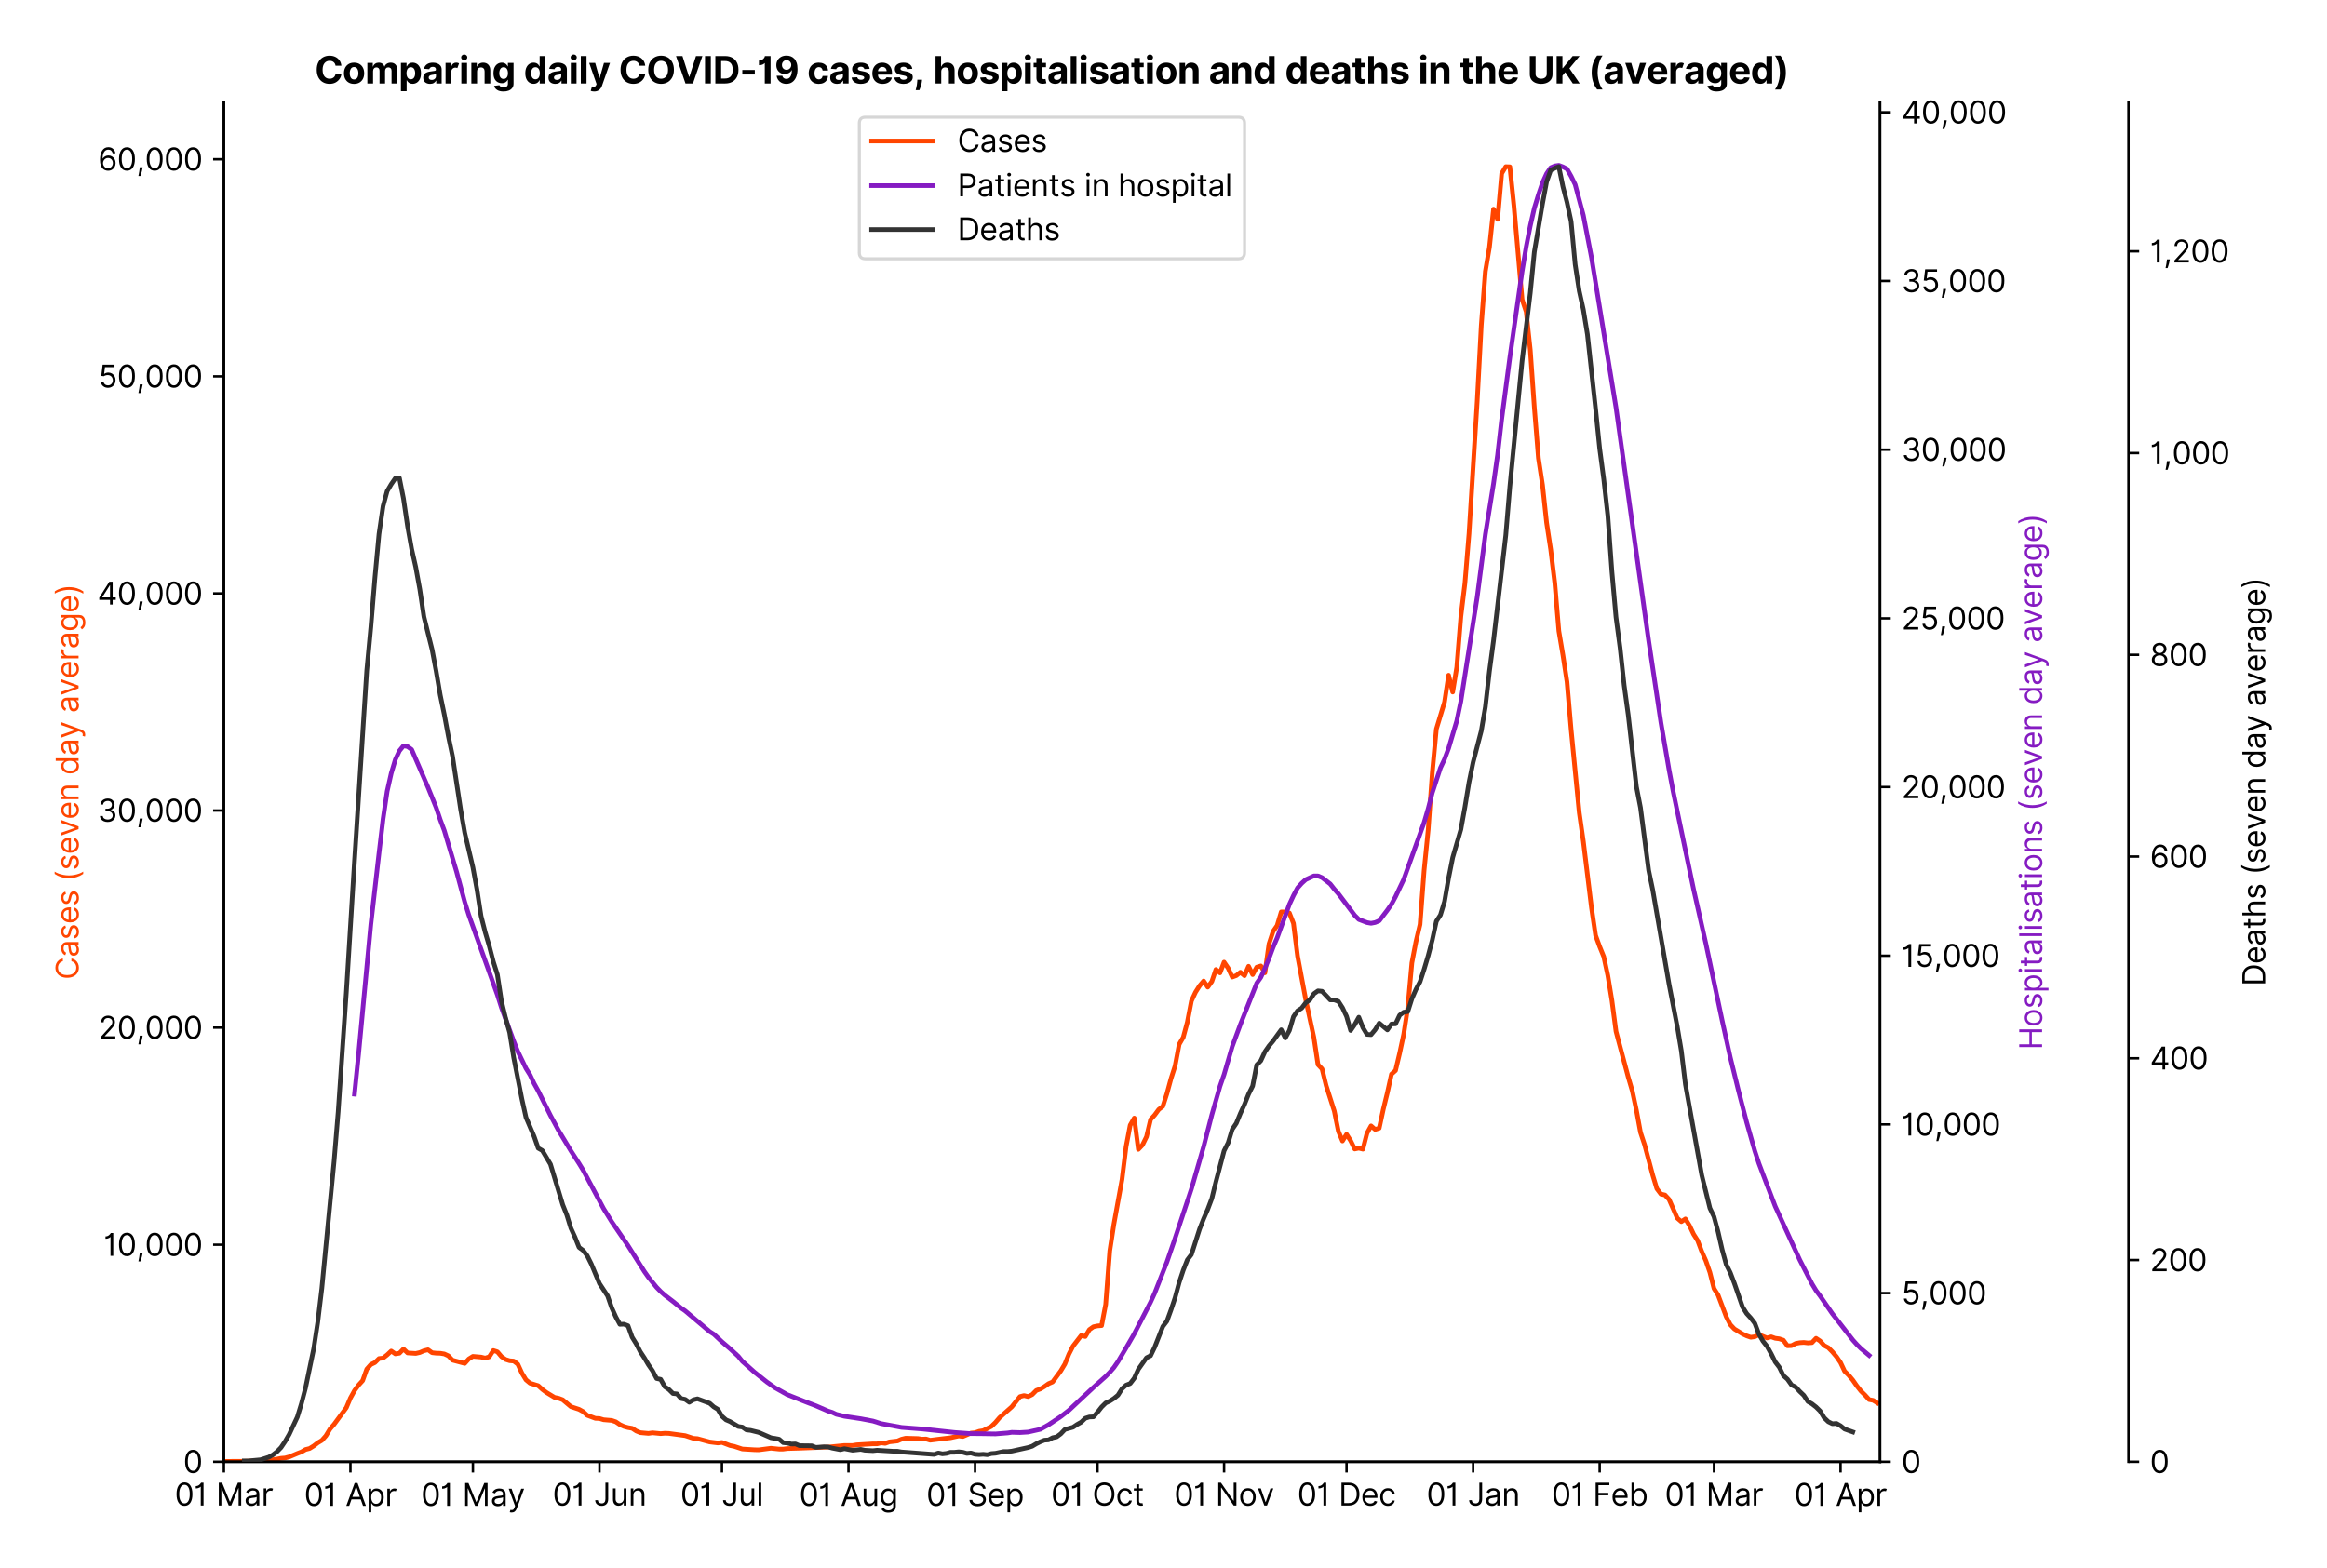 <?xml version="1.0" encoding="utf-8" standalone="no"?>
<!DOCTYPE svg PUBLIC "-//W3C//DTD SVG 1.1//EN"
  "http://www.w3.org/Graphics/SVG/1.1/DTD/svg11.dtd">
<svg version="1.1" viewBox="0 0 758.731 511.276" xmlns="http://www.w3.org/2000/svg" xmlns:xlink="http://www.w3.org/1999/xlink">
 <defs>
  <style type="text/css">*{stroke-linecap:butt;stroke-linejoin:round;}</style>
 </defs>
 <g id="figure_1">
  <g id="patch_1">
   <path d="M 0 511.276 
L 758.731 511.276 
L 758.731 0 
L 0 0 
z
" style="fill:#ffffff;"/>
  </g>
  <g id="axes_1">
   <g id="patch_2">
    <path d="M 72.992 476.745 
L 612.992 476.745 
L 612.992 33.225 
L 72.992 33.225 
z
" style="fill:#ffffff;"/>
   </g>
   <g id="matplotlib.axis_1">
    <g id="xtick_1">
     <g id="line2d_1">
      <defs>
       <path d="M 0 0 
L 0 3.5 
" id="m142308d216" style="stroke:#000000;stroke-width:0.8;"/>
      </defs>
      <g>
       <use style="stroke:#000000;stroke-width:0.8;" x="72.992" xlink:href="#m142308d216" y="476.745"/>
      </g>
     </g>
     <g id="text_1">
      <!-- 01 Mar -->
      <g transform="translate(56.955 491.018)scale(0.1 -0.1)">
       <defs>
        <path d="M 2000 -64 
Q 1230 -64 806 561 
Q 382 1186 382 2327 
Q 382 3459 809 4088 
Q 1236 4718 2000 4718 
Q 2764 4718 3191 4088 
Q 3618 3459 3618 2327 
Q 3618 1186 3194 561 
Q 2771 -64 2000 -64 
z
M 2000 436 
Q 2509 436 2791 927 
Q 3073 1418 3073 2327 
Q 3073 3234 2789 3730 
Q 2505 4227 2000 4227 
Q 1496 4227 1211 3730 
Q 927 3234 927 2327 
Q 927 1418 1210 927 
Q 1493 436 2000 436 
z
" id="Inter-Regular-30" transform="scale(0.016)"/>
        <path d="M 1973 4655 
L 1973 0 
L 1409 0 
L 1409 3836 
L 1373 3836 
Q 1341 3773 1209 3692 
Q 1077 3611 868 3551 
Q 659 3491 391 3491 
L 391 3964 
Q 661 3964 859 4061 
Q 1057 4159 1190 4291 
Q 1323 4423 1392 4529 
Q 1461 4636 1473 4655 
L 1973 4655 
z
" id="Inter-Regular-31" transform="scale(0.016)"/>
        <path id="Inter-Regular-20" transform="scale(0.016)"/>
        <path d="M 564 4655 
L 1236 4655 
L 2818 791 
L 2873 791 
L 4455 4655 
L 5127 4655 
L 5127 0 
L 4600 0 
L 4600 3536 
L 4555 3536 
L 3100 0 
L 2591 0 
L 1136 3536 
L 1091 3536 
L 1091 0 
L 564 0 
L 564 4655 
z
" id="Inter-Regular-4d" transform="scale(0.016)"/>
        <path d="M 1518 -82 
Q 1186 -82 916 44 
Q 646 170 486 410 
Q 327 650 327 991 
Q 327 1291 445 1478 
Q 564 1666 761 1773 
Q 959 1880 1199 1933 
Q 1439 1986 1682 2018 
Q 2000 2059 2199 2080 
Q 2398 2102 2490 2154 
Q 2582 2207 2582 2336 
L 2582 2355 
Q 2582 2691 2399 2877 
Q 2216 3064 1846 3064 
Q 1461 3064 1243 2895 
Q 1025 2727 936 2536 
L 427 2718 
Q 564 3036 792 3214 
Q 1021 3393 1292 3464 
Q 1564 3536 1827 3536 
Q 1996 3536 2215 3496 
Q 2434 3457 2640 3334 
Q 2846 3211 2982 2963 
Q 3118 2716 3118 2300 
L 3118 0 
L 2582 0 
L 2582 473 
L 2555 473 
Q 2500 359 2373 229 
Q 2246 100 2034 9 
Q 1823 -82 1518 -82 
z
M 1600 400 
Q 1918 400 2137 525 
Q 2357 650 2469 847 
Q 2582 1045 2582 1264 
L 2582 1755 
Q 2548 1714 2433 1681 
Q 2318 1648 2169 1624 
Q 2021 1600 1881 1583 
Q 1741 1566 1655 1555 
Q 1446 1527 1265 1467 
Q 1084 1407 974 1287 
Q 864 1168 864 964 
Q 864 684 1072 542 
Q 1280 400 1600 400 
z
" id="Inter-Regular-61" transform="scale(0.016)"/>
        <path d="M 491 0 
L 491 3491 
L 1009 3491 
L 1009 2964 
L 1046 2964 
Q 1139 3223 1389 3384 
Q 1639 3545 1955 3545 
Q 2100 3545 2209 3511 
Q 2318 3477 2400 3418 
L 2218 2964 
Q 2161 2993 2085 3010 
Q 2009 3027 1909 3027 
Q 1527 3027 1277 2794 
Q 1027 2561 1027 2209 
L 1027 0 
L 491 0 
z
" id="Inter-Regular-72" transform="scale(0.016)"/>
       </defs>
       <use xlink:href="#Inter-Regular-30"/>
       <use x="62.5" xlink:href="#Inter-Regular-31"/>
       <use x="106.676" xlink:href="#Inter-Regular-20"/>
       <use x="134.801" xlink:href="#Inter-Regular-4d"/>
       <use x="225.994" xlink:href="#Inter-Regular-61"/>
       <use x="282.386" xlink:href="#Inter-Regular-72"/>
      </g>
     </g>
    </g>
    <g id="xtick_2">
     <g id="line2d_2">
      <g>
       <use style="stroke:#000000;stroke-width:0.8;" x="114.257" xlink:href="#m142308d216" y="476.745"/>
      </g>
     </g>
     <g id="text_2">
      <!-- 01 Apr -->
      <g transform="translate(99.172 491.117)scale(0.1 -0.1)">
       <defs>
        <path d="M 755 0 
L 164 0 
L 1873 4655 
L 2455 4655 
L 4164 0 
L 3573 0 
L 3105 1318 
L 1223 1318 
L 755 0 
z
M 1400 1818 
L 2927 1818 
L 2182 3918 
L 2146 3918 
L 1400 1818 
z
" id="Inter-Regular-41" transform="scale(0.016)"/>
        <path d="M 491 -1309 
L 491 3491 
L 1009 3491 
L 1009 2936 
L 1073 2936 
Q 1132 3027 1237 3169 
Q 1343 3311 1542 3423 
Q 1741 3536 2082 3536 
Q 2523 3536 2859 3315 
Q 3196 3095 3384 2690 
Q 3573 2286 3573 1736 
Q 3573 1182 3384 776 
Q 3196 370 2861 148 
Q 2527 -73 2091 -73 
Q 1755 -73 1552 39 
Q 1350 152 1241 296 
Q 1132 441 1073 536 
L 1027 536 
L 1027 -1309 
L 491 -1309 
z
M 1018 1745 
Q 1018 1152 1276 780 
Q 1534 409 2018 409 
Q 2355 409 2581 587 
Q 2807 766 2921 1069 
Q 3036 1373 3036 1745 
Q 3036 2114 2923 2410 
Q 2811 2707 2585 2881 
Q 2359 3055 2018 3055 
Q 1527 3055 1272 2693 
Q 1018 2332 1018 1745 
z
" id="Inter-Regular-70" transform="scale(0.016)"/>
       </defs>
       <use xlink:href="#Inter-Regular-30"/>
       <use x="62.5" xlink:href="#Inter-Regular-31"/>
       <use x="106.676" xlink:href="#Inter-Regular-20"/>
       <use x="134.801" xlink:href="#Inter-Regular-41"/>
       <use x="202.415" xlink:href="#Inter-Regular-70"/>
       <use x="263.352" xlink:href="#Inter-Regular-72"/>
      </g>
     </g>
    </g>
    <g id="xtick_3">
     <g id="line2d_3">
      <g>
       <use style="stroke:#000000;stroke-width:0.8;" x="154.191" xlink:href="#m142308d216" y="476.745"/>
      </g>
     </g>
     <g id="text_3">
      <!-- 01 May -->
      <g transform="translate(137.288 491.117)scale(0.1 -0.1)">
       <defs>
        <path d="M 818 -1355 
Q 682 -1355 575 -1333 
Q 468 -1311 427 -1291 
L 564 -818 
Q 857 -893 1053 -814 
Q 1250 -736 1391 -345 
L 1509 -18 
L 218 3491 
L 800 3491 
L 1764 709 
L 1800 709 
L 2764 3491 
L 3346 3491 
L 1846 -564 
Q 1550 -1355 818 -1355 
z
" id="Inter-Regular-79" transform="scale(0.016)"/>
       </defs>
       <use xlink:href="#Inter-Regular-30"/>
       <use x="62.5" xlink:href="#Inter-Regular-31"/>
       <use x="106.676" xlink:href="#Inter-Regular-20"/>
       <use x="134.801" xlink:href="#Inter-Regular-4d"/>
       <use x="225.994" xlink:href="#Inter-Regular-61"/>
       <use x="282.386" xlink:href="#Inter-Regular-79"/>
      </g>
     </g>
    </g>
    <g id="xtick_4">
     <g id="line2d_4">
      <g>
       <use style="stroke:#000000;stroke-width:0.8;" x="195.456" xlink:href="#m142308d216" y="476.745"/>
      </g>
     </g>
     <g id="text_4">
      <!-- 01 Jun -->
      <g transform="translate(180.172 491.018)scale(0.1 -0.1)">
       <defs>
        <path d="M 2346 4655 
L 2909 4655 
L 2909 1327 
Q 2909 657 2549 296 
Q 2189 -64 1582 -64 
Q 1200 -64 902 76 
Q 605 216 434 475 
Q 264 734 264 1091 
L 818 1091 
Q 818 795 1034 615 
Q 1250 436 1582 436 
Q 1948 436 2147 664 
Q 2346 893 2346 1327 
L 2346 4655 
z
" id="Inter-Regular-4a" transform="scale(0.016)"/>
        <path d="M 2691 1427 
L 2691 3491 
L 3227 3491 
L 3227 0 
L 2691 0 
L 2691 591 
L 2655 591 
Q 2532 325 2273 140 
Q 2014 -45 1618 -45 
Q 1127 -45 809 280 
Q 491 605 491 1273 
L 491 3491 
L 1027 3491 
L 1027 1309 
Q 1027 927 1242 700 
Q 1457 473 1791 473 
Q 1991 473 2199 575 
Q 2407 677 2549 888 
Q 2691 1100 2691 1427 
z
" id="Inter-Regular-75" transform="scale(0.016)"/>
        <path d="M 1027 2100 
L 1027 0 
L 491 0 
L 491 3491 
L 1009 3491 
L 1009 2945 
L 1055 2945 
Q 1177 3211 1427 3373 
Q 1677 3536 2073 3536 
Q 2602 3536 2928 3211 
Q 3255 2886 3255 2218 
L 3255 0 
L 2718 0 
L 2718 2182 
Q 2718 2593 2504 2824 
Q 2291 3055 1918 3055 
Q 1534 3055 1280 2806 
Q 1027 2557 1027 2100 
z
" id="Inter-Regular-6e" transform="scale(0.016)"/>
       </defs>
       <use xlink:href="#Inter-Regular-30"/>
       <use x="62.5" xlink:href="#Inter-Regular-31"/>
       <use x="106.676" xlink:href="#Inter-Regular-20"/>
       <use x="134.801" xlink:href="#Inter-Regular-4a"/>
       <use x="189.063" xlink:href="#Inter-Regular-75"/>
       <use x="247.159" xlink:href="#Inter-Regular-6e"/>
      </g>
     </g>
    </g>
    <g id="xtick_5">
     <g id="line2d_5">
      <g>
       <use style="stroke:#000000;stroke-width:0.8;" x="235.39" xlink:href="#m142308d216" y="476.745"/>
      </g>
     </g>
     <g id="text_5">
      <!-- 01 Jul -->
      <g transform="translate(221.846 491.018)scale(0.1 -0.1)">
       <defs>
        <path d="M 1027 4655 
L 1027 0 
L 491 0 
L 491 4655 
L 1027 4655 
z
" id="Inter-Regular-6c" transform="scale(0.016)"/>
       </defs>
       <use xlink:href="#Inter-Regular-30"/>
       <use x="62.5" xlink:href="#Inter-Regular-31"/>
       <use x="106.676" xlink:href="#Inter-Regular-20"/>
       <use x="134.801" xlink:href="#Inter-Regular-4a"/>
       <use x="189.063" xlink:href="#Inter-Regular-75"/>
       <use x="247.159" xlink:href="#Inter-Regular-6c"/>
      </g>
     </g>
    </g>
    <g id="xtick_6">
     <g id="line2d_6">
      <g>
       <use style="stroke:#000000;stroke-width:0.8;" x="276.655" xlink:href="#m142308d216" y="476.745"/>
      </g>
     </g>
     <g id="text_6">
      <!-- 01 Aug -->
      <g transform="translate(260.583 491.117)scale(0.1 -0.1)">
       <defs>
        <path d="M 1900 -1382 
Q 1316 -1382 976 -1169 
Q 636 -957 473 -682 
L 900 -382 
Q 973 -477 1084 -601 
Q 1196 -725 1390 -817 
Q 1584 -909 1900 -909 
Q 2323 -909 2598 -704 
Q 2873 -500 2873 -64 
L 2873 645 
L 2827 645 
Q 2768 550 2660 410 
Q 2552 270 2351 162 
Q 2150 55 1809 55 
Q 1386 55 1051 255 
Q 716 455 521 836 
Q 327 1218 327 1764 
Q 327 2300 516 2699 
Q 705 3098 1041 3317 
Q 1377 3536 1818 3536 
Q 2159 3536 2360 3423 
Q 2561 3311 2669 3169 
Q 2777 3027 2836 2936 
L 2891 2936 
L 2891 3491 
L 3409 3491 
L 3409 -100 
Q 3409 -550 3205 -833 
Q 3002 -1116 2660 -1249 
Q 2318 -1382 1900 -1382 
z
M 1882 536 
Q 2366 536 2624 864 
Q 2882 1193 2882 1773 
Q 2882 2339 2627 2697 
Q 2373 3055 1882 3055 
Q 1541 3055 1315 2882 
Q 1089 2709 976 2418 
Q 864 2127 864 1773 
Q 864 1227 1120 881 
Q 1377 536 1882 536 
z
" id="Inter-Regular-67" transform="scale(0.016)"/>
       </defs>
       <use xlink:href="#Inter-Regular-30"/>
       <use x="62.5" xlink:href="#Inter-Regular-31"/>
       <use x="106.676" xlink:href="#Inter-Regular-20"/>
       <use x="134.801" xlink:href="#Inter-Regular-41"/>
       <use x="202.415" xlink:href="#Inter-Regular-75"/>
       <use x="260.511" xlink:href="#Inter-Regular-67"/>
      </g>
     </g>
    </g>
    <g id="xtick_7">
     <g id="line2d_7">
      <g>
       <use style="stroke:#000000;stroke-width:0.8;" x="317.92" xlink:href="#m142308d216" y="476.745"/>
      </g>
     </g>
     <g id="text_7">
      <!-- 01 Sep -->
      <g transform="translate(302.033 491.117)scale(0.1 -0.1)">
       <defs>
        <path d="M 3109 3491 
Q 3068 3836 2777 4027 
Q 2486 4218 2064 4218 
Q 1600 4218 1318 3999 
Q 1036 3780 1036 3445 
Q 1036 3195 1189 3042 
Q 1343 2889 1553 2803 
Q 1764 2718 1936 2673 
L 2409 2545 
Q 2591 2498 2815 2414 
Q 3039 2330 3244 2185 
Q 3450 2041 3584 1816 
Q 3718 1591 3718 1264 
Q 3718 886 3521 581 
Q 3325 277 2949 97 
Q 2573 -82 2036 -82 
Q 1286 -82 845 272 
Q 405 627 364 1200 
L 946 1200 
Q 968 936 1124 764 
Q 1280 593 1519 510 
Q 1759 427 2036 427 
Q 2359 427 2616 533 
Q 2873 639 3023 828 
Q 3173 1018 3173 1273 
Q 3173 1505 3043 1650 
Q 2914 1795 2702 1886 
Q 2491 1977 2246 2045 
L 1673 2209 
Q 1127 2366 809 2657 
Q 491 2948 491 3418 
Q 491 3809 703 4101 
Q 916 4393 1276 4555 
Q 1636 4718 2082 4718 
Q 2532 4718 2882 4558 
Q 3232 4398 3437 4120 
Q 3643 3843 3655 3491 
L 3109 3491 
z
" id="Inter-Regular-53" transform="scale(0.016)"/>
        <path d="M 1955 -73 
Q 1450 -73 1085 151 
Q 721 375 524 778 
Q 327 1182 327 1718 
Q 327 2255 524 2665 
Q 721 3075 1074 3305 
Q 1427 3536 1900 3536 
Q 2173 3536 2439 3445 
Q 2705 3355 2923 3151 
Q 3141 2948 3270 2614 
Q 3400 2280 3400 1791 
L 3400 1564 
L 866 1564 
Q 884 1005 1183 707 
Q 1482 409 1955 409 
Q 2271 409 2498 545 
Q 2725 682 2827 955 
L 3346 809 
Q 3223 414 2854 170 
Q 2486 -73 1955 -73 
z
M 866 2027 
L 2855 2027 
Q 2855 2470 2595 2762 
Q 2336 3055 1900 3055 
Q 1593 3055 1368 2911 
Q 1143 2768 1013 2533 
Q 884 2298 866 2027 
z
" id="Inter-Regular-65" transform="scale(0.016)"/>
       </defs>
       <use xlink:href="#Inter-Regular-30"/>
       <use x="62.5" xlink:href="#Inter-Regular-31"/>
       <use x="106.676" xlink:href="#Inter-Regular-20"/>
       <use x="134.801" xlink:href="#Inter-Regular-53"/>
       <use x="198.58" xlink:href="#Inter-Regular-65"/>
       <use x="256.818" xlink:href="#Inter-Regular-70"/>
      </g>
     </g>
    </g>
    <g id="xtick_8">
     <g id="line2d_8">
      <g>
       <use style="stroke:#000000;stroke-width:0.8;" x="357.854" xlink:href="#m142308d216" y="476.745"/>
      </g>
     </g>
     <g id="text_8">
      <!-- 01 Oct -->
      <g transform="translate(342.698 491.018)scale(0.1 -0.1)">
       <defs>
        <path d="M 4491 2327 
Q 4491 1591 4225 1054 
Q 3959 518 3495 227 
Q 3032 -64 2436 -64 
Q 1841 -64 1377 227 
Q 914 518 648 1054 
Q 382 1591 382 2327 
Q 382 3064 648 3600 
Q 914 4136 1377 4427 
Q 1841 4718 2436 4718 
Q 3032 4718 3495 4427 
Q 3959 4136 4225 3600 
Q 4491 3064 4491 2327 
z
M 3946 2327 
Q 3946 2932 3744 3348 
Q 3543 3764 3201 3977 
Q 2859 4191 2436 4191 
Q 2014 4191 1672 3977 
Q 1330 3764 1128 3348 
Q 927 2932 927 2327 
Q 927 1723 1128 1307 
Q 1330 891 1672 677 
Q 2014 464 2436 464 
Q 2859 464 3201 677 
Q 3543 891 3744 1307 
Q 3946 1723 3946 2327 
z
" id="Inter-Regular-4f" transform="scale(0.016)"/>
        <path d="M 1909 -73 
Q 1418 -73 1063 159 
Q 709 391 518 798 
Q 327 1205 327 1727 
Q 327 2259 524 2667 
Q 721 3075 1074 3305 
Q 1427 3536 1900 3536 
Q 2268 3536 2563 3400 
Q 2859 3264 3047 3018 
Q 3236 2773 3282 2445 
L 2746 2445 
Q 2684 2684 2474 2869 
Q 2264 3055 1909 3055 
Q 1439 3055 1151 2697 
Q 864 2339 864 1745 
Q 864 1139 1148 774 
Q 1432 409 1909 409 
Q 2223 409 2447 570 
Q 2671 732 2746 1018 
L 3282 1018 
Q 3236 709 3058 462 
Q 2880 216 2588 71 
Q 2296 -73 1909 -73 
z
" id="Inter-Regular-63" transform="scale(0.016)"/>
        <path d="M 2009 3491 
L 2009 3036 
L 1264 3036 
L 1264 1000 
Q 1264 773 1331 660 
Q 1398 548 1503 510 
Q 1609 473 1727 473 
Q 1816 473 1873 483 
Q 1930 493 1964 500 
L 2073 18 
Q 2018 -2 1920 -23 
Q 1823 -45 1673 -45 
Q 1446 -45 1228 52 
Q 1011 150 869 350 
Q 727 550 727 855 
L 727 3036 
L 200 3036 
L 200 3491 
L 727 3491 
L 727 4327 
L 1264 4327 
L 1264 3491 
L 2009 3491 
z
" id="Inter-Regular-74" transform="scale(0.016)"/>
       </defs>
       <use xlink:href="#Inter-Regular-30"/>
       <use x="62.5" xlink:href="#Inter-Regular-31"/>
       <use x="106.676" xlink:href="#Inter-Regular-20"/>
       <use x="134.801" xlink:href="#Inter-Regular-4f"/>
       <use x="210.938" xlink:href="#Inter-Regular-63"/>
       <use x="266.761" xlink:href="#Inter-Regular-74"/>
      </g>
     </g>
    </g>
    <g id="xtick_9">
     <g id="line2d_9">
      <g>
       <use style="stroke:#000000;stroke-width:0.8;" x="399.119" xlink:href="#m142308d216" y="476.745"/>
      </g>
     </g>
     <g id="text_9">
      <!-- 01 Nov -->
      <g transform="translate(382.848 491.018)scale(0.1 -0.1)">
       <defs>
        <path d="M 4255 4655 
L 4255 0 
L 3709 0 
L 1173 3655 
L 1127 3655 
L 1127 0 
L 564 0 
L 564 4655 
L 1109 4655 
L 3655 991 
L 3700 991 
L 3700 4655 
L 4255 4655 
z
" id="Inter-Regular-4e" transform="scale(0.016)"/>
        <path d="M 1909 -73 
Q 1436 -73 1080 152 
Q 725 377 526 781 
Q 327 1186 327 1727 
Q 327 2273 526 2679 
Q 725 3086 1080 3311 
Q 1436 3536 1909 3536 
Q 2382 3536 2737 3311 
Q 3093 3086 3292 2679 
Q 3491 2273 3491 1727 
Q 3491 1186 3292 781 
Q 3093 377 2737 152 
Q 2382 -73 1909 -73 
z
M 1909 409 
Q 2268 409 2500 593 
Q 2732 777 2843 1077 
Q 2955 1377 2955 1727 
Q 2955 2077 2843 2379 
Q 2732 2682 2500 2868 
Q 2268 3055 1909 3055 
Q 1550 3055 1318 2868 
Q 1086 2682 975 2379 
Q 864 2077 864 1727 
Q 864 1377 975 1077 
Q 1086 777 1318 593 
Q 1550 409 1909 409 
z
" id="Inter-Regular-6f" transform="scale(0.016)"/>
        <path d="M 3346 3491 
L 2055 0 
L 1509 0 
L 218 3491 
L 800 3491 
L 1764 709 
L 1800 709 
L 2764 3491 
L 3346 3491 
z
" id="Inter-Regular-76" transform="scale(0.016)"/>
       </defs>
       <use xlink:href="#Inter-Regular-30"/>
       <use x="62.5" xlink:href="#Inter-Regular-31"/>
       <use x="106.676" xlink:href="#Inter-Regular-20"/>
       <use x="134.801" xlink:href="#Inter-Regular-4e"/>
       <use x="210.085" xlink:href="#Inter-Regular-6f"/>
       <use x="269.744" xlink:href="#Inter-Regular-76"/>
      </g>
     </g>
    </g>
    <g id="xtick_10">
     <g id="line2d_10">
      <g>
       <use style="stroke:#000000;stroke-width:0.8;" x="439.053" xlink:href="#m142308d216" y="476.745"/>
      </g>
     </g>
     <g id="text_10">
      <!-- 01 Dec -->
      <g transform="translate(423.016 491.018)scale(0.1 -0.1)">
       <defs>
        <path d="M 2000 0 
L 564 0 
L 564 4655 
L 2064 4655 
Q 2741 4655 3223 4376 
Q 3705 4098 3961 3578 
Q 4218 3059 4218 2336 
Q 4218 1609 3959 1085 
Q 3700 561 3204 280 
Q 2709 0 2000 0 
z
M 1127 500 
L 1964 500 
Q 2830 500 3251 992 
Q 3673 1484 3673 2336 
Q 3673 3182 3259 3668 
Q 2846 4155 2027 4155 
L 1127 4155 
L 1127 500 
z
" id="Inter-Regular-44" transform="scale(0.016)"/>
       </defs>
       <use xlink:href="#Inter-Regular-30"/>
       <use x="62.5" xlink:href="#Inter-Regular-31"/>
       <use x="106.676" xlink:href="#Inter-Regular-20"/>
       <use x="134.801" xlink:href="#Inter-Regular-44"/>
       <use x="206.676" xlink:href="#Inter-Regular-65"/>
       <use x="264.915" xlink:href="#Inter-Regular-63"/>
      </g>
     </g>
    </g>
    <g id="xtick_11">
     <g id="line2d_11">
      <g>
       <use style="stroke:#000000;stroke-width:0.8;" x="480.318" xlink:href="#m142308d216" y="476.745"/>
      </g>
     </g>
     <g id="text_11">
      <!-- 01 Jan -->
      <g transform="translate(465.119 491.018)scale(0.1 -0.1)">
       <use xlink:href="#Inter-Regular-30"/>
       <use x="62.5" xlink:href="#Inter-Regular-31"/>
       <use x="106.676" xlink:href="#Inter-Regular-20"/>
       <use x="134.801" xlink:href="#Inter-Regular-4a"/>
       <use x="189.063" xlink:href="#Inter-Regular-61"/>
       <use x="245.455" xlink:href="#Inter-Regular-6e"/>
      </g>
     </g>
    </g>
    <g id="xtick_12">
     <g id="line2d_12">
      <g>
       <use style="stroke:#000000;stroke-width:0.8;" x="521.583" xlink:href="#m142308d216" y="476.745"/>
      </g>
     </g>
     <g id="text_12">
      <!-- 01 Feb -->
      <g transform="translate(505.894 491.018)scale(0.1 -0.1)">
       <defs>
        <path d="M 564 0 
L 564 4655 
L 3355 4655 
L 3355 4155 
L 1127 4155 
L 1127 2582 
L 3146 2582 
L 3146 2082 
L 1127 2082 
L 1127 0 
L 564 0 
z
" id="Inter-Regular-46" transform="scale(0.016)"/>
        <path d="M 564 0 
L 564 4655 
L 1100 4655 
L 1100 2936 
L 1146 2936 
Q 1205 3027 1310 3169 
Q 1416 3311 1615 3423 
Q 1814 3536 2155 3536 
Q 2596 3536 2932 3315 
Q 3268 3095 3457 2690 
Q 3646 2286 3646 1736 
Q 3646 1182 3457 776 
Q 3268 370 2934 148 
Q 2600 -73 2164 -73 
Q 1827 -73 1625 39 
Q 1423 152 1314 296 
Q 1205 441 1146 536 
L 1082 536 
L 1082 0 
L 564 0 
z
M 1091 1745 
Q 1091 1152 1349 780 
Q 1607 409 2091 409 
Q 2427 409 2653 587 
Q 2880 766 2994 1069 
Q 3109 1373 3109 1745 
Q 3109 2114 2996 2410 
Q 2884 2707 2658 2881 
Q 2432 3055 2091 3055 
Q 1600 3055 1345 2693 
Q 1091 2332 1091 1745 
z
" id="Inter-Regular-62" transform="scale(0.016)"/>
       </defs>
       <use xlink:href="#Inter-Regular-30"/>
       <use x="62.5" xlink:href="#Inter-Regular-31"/>
       <use x="106.676" xlink:href="#Inter-Regular-20"/>
       <use x="134.801" xlink:href="#Inter-Regular-46"/>
       <use x="193.466" xlink:href="#Inter-Regular-65"/>
       <use x="251.705" xlink:href="#Inter-Regular-62"/>
      </g>
     </g>
    </g>
    <g id="xtick_13">
     <g id="line2d_13">
      <g>
       <use style="stroke:#000000;stroke-width:0.8;" x="558.855" xlink:href="#m142308d216" y="476.745"/>
      </g>
     </g>
     <g id="text_13">
      <!-- 01 Mar -->
      <g transform="translate(542.818 491.018)scale(0.1 -0.1)">
       <use xlink:href="#Inter-Regular-30"/>
       <use x="62.5" xlink:href="#Inter-Regular-31"/>
       <use x="106.676" xlink:href="#Inter-Regular-20"/>
       <use x="134.801" xlink:href="#Inter-Regular-4d"/>
       <use x="225.994" xlink:href="#Inter-Regular-61"/>
       <use x="282.386" xlink:href="#Inter-Regular-72"/>
      </g>
     </g>
    </g>
    <g id="xtick_14">
     <g id="line2d_14">
      <g>
       <use style="stroke:#000000;stroke-width:0.8;" x="600.12" xlink:href="#m142308d216" y="476.745"/>
      </g>
     </g>
     <g id="text_14">
      <!-- 01 Apr -->
      <g transform="translate(585.035 491.117)scale(0.1 -0.1)">
       <use xlink:href="#Inter-Regular-30"/>
       <use x="62.5" xlink:href="#Inter-Regular-31"/>
       <use x="106.676" xlink:href="#Inter-Regular-20"/>
       <use x="134.801" xlink:href="#Inter-Regular-41"/>
       <use x="202.415" xlink:href="#Inter-Regular-70"/>
       <use x="263.352" xlink:href="#Inter-Regular-72"/>
      </g>
     </g>
    </g>
   </g>
   <g id="matplotlib.axis_2">
    <g id="ytick_1">
     <g id="line2d_15">
      <defs>
       <path d="M 0 0 
L -3.5 0 
" id="maa4c2038be" style="stroke:#000000;stroke-width:0.8;"/>
      </defs>
      <g>
       <use style="stroke:#000000;stroke-width:0.8;" x="72.992" xlink:href="#maa4c2038be" y="476.745"/>
      </g>
     </g>
     <g id="text_15">
      <!-- 0 -->
      <g transform="translate(59.742 480.382)scale(0.1 -0.1)">
       <use xlink:href="#Inter-Regular-30"/>
      </g>
     </g>
    </g>
    <g id="ytick_2">
     <g id="line2d_16">
      <g>
       <use style="stroke:#000000;stroke-width:0.8;" x="72.992" xlink:href="#maa4c2038be" y="405.944"/>
      </g>
     </g>
     <g id="text_16">
      <!-- 10,000 -->
      <g transform="translate(33.777 409.581)scale(0.1 -0.1)">
       <defs>
        <path d="M 1291 636 
L 1255 391 
Q 1216 132 1137 -163 
Q 1059 -459 975 -720 
Q 891 -982 836 -1136 
L 427 -1136 
Q 457 -991 504 -752 
Q 552 -514 601 -219 
Q 650 75 682 382 
L 709 636 
L 1291 636 
z
" id="Inter-Regular-2c" transform="scale(0.016)"/>
       </defs>
       <use xlink:href="#Inter-Regular-31"/>
       <use x="44.176" xlink:href="#Inter-Regular-30"/>
       <use x="106.676" xlink:href="#Inter-Regular-2c"/>
       <use x="134.659" xlink:href="#Inter-Regular-30"/>
       <use x="197.159" xlink:href="#Inter-Regular-30"/>
       <use x="259.659" xlink:href="#Inter-Regular-30"/>
      </g>
     </g>
    </g>
    <g id="ytick_3">
     <g id="line2d_17">
      <g>
       <use style="stroke:#000000;stroke-width:0.8;" x="72.992" xlink:href="#maa4c2038be" y="335.143"/>
      </g>
     </g>
     <g id="text_17">
      <!-- 20,000 -->
      <g transform="translate(32.142 338.779)scale(0.1 -0.1)">
       <defs>
        <path d="M 482 0 
L 482 409 
L 2018 2091 
Q 2289 2386 2464 2605 
Q 2639 2825 2724 3019 
Q 2809 3214 2809 3427 
Q 2809 3795 2553 4011 
Q 2298 4227 1918 4227 
Q 1514 4227 1275 3985 
Q 1036 3743 1036 3345 
L 500 3345 
Q 500 3755 688 4064 
Q 877 4373 1203 4545 
Q 1530 4718 1936 4718 
Q 2346 4718 2661 4545 
Q 2977 4373 3156 4079 
Q 3336 3786 3336 3427 
Q 3336 3170 3244 2926 
Q 3152 2682 2926 2383 
Q 2700 2084 2300 1655 
L 1255 536 
L 1255 500 
L 3418 500 
L 3418 0 
L 482 0 
z
" id="Inter-Regular-32" transform="scale(0.016)"/>
       </defs>
       <use xlink:href="#Inter-Regular-32"/>
       <use x="60.511" xlink:href="#Inter-Regular-30"/>
       <use x="123.011" xlink:href="#Inter-Regular-2c"/>
       <use x="150.994" xlink:href="#Inter-Regular-30"/>
       <use x="213.494" xlink:href="#Inter-Regular-30"/>
       <use x="275.994" xlink:href="#Inter-Regular-30"/>
      </g>
     </g>
    </g>
    <g id="ytick_4">
     <g id="line2d_18">
      <g>
       <use style="stroke:#000000;stroke-width:0.8;" x="72.992" xlink:href="#maa4c2038be" y="264.341"/>
      </g>
     </g>
     <g id="text_18">
      <!-- 30,000 -->
      <g transform="translate(31.83 267.978)scale(0.1 -0.1)">
       <defs>
        <path d="M 2055 -64 
Q 1605 -64 1253 90 
Q 902 245 696 521 
Q 491 798 473 1164 
L 1046 1164 
Q 1071 827 1356 631 
Q 1641 436 2046 436 
Q 2493 436 2783 664 
Q 3073 893 3073 1264 
Q 3073 1650 2787 1893 
Q 2502 2136 1973 2136 
L 1600 2136 
L 1600 2636 
L 1973 2636 
Q 2386 2636 2647 2856 
Q 2909 3077 2909 3445 
Q 2909 3798 2679 4012 
Q 2450 4227 2064 4227 
Q 1823 4227 1610 4139 
Q 1398 4052 1264 3887 
Q 1130 3723 1118 3491 
L 573 3491 
Q 586 3857 793 4133 
Q 1000 4409 1335 4563 
Q 1671 4718 2073 4718 
Q 2505 4718 2814 4544 
Q 3123 4370 3289 4086 
Q 3455 3802 3455 3473 
Q 3455 3080 3249 2802 
Q 3043 2525 2691 2418 
L 2691 2382 
Q 3132 2309 3379 2008 
Q 3627 1707 3627 1264 
Q 3627 884 3421 583 
Q 3216 282 2861 109 
Q 2507 -64 2055 -64 
z
" id="Inter-Regular-33" transform="scale(0.016)"/>
       </defs>
       <use xlink:href="#Inter-Regular-33"/>
       <use x="63.636" xlink:href="#Inter-Regular-30"/>
       <use x="126.136" xlink:href="#Inter-Regular-2c"/>
       <use x="154.119" xlink:href="#Inter-Regular-30"/>
       <use x="216.619" xlink:href="#Inter-Regular-30"/>
       <use x="279.119" xlink:href="#Inter-Regular-30"/>
      </g>
     </g>
    </g>
    <g id="ytick_5">
     <g id="line2d_19">
      <g>
       <use style="stroke:#000000;stroke-width:0.8;" x="72.992" xlink:href="#maa4c2038be" y="193.54"/>
      </g>
     </g>
     <g id="text_19">
      <!-- 40,000 -->
      <g transform="translate(31.773 197.177)scale(0.1 -0.1)">
       <defs>
        <path d="M 373 955 
L 373 1418 
L 2418 4655 
L 3100 4655 
L 3100 1455 
L 3736 1455 
L 3736 955 
L 3100 955 
L 3100 0 
L 2564 0 
L 2564 955 
L 373 955 
z
M 2564 1455 
L 2564 3936 
L 2527 3936 
L 982 1491 
L 982 1455 
L 2564 1455 
z
" id="Inter-Regular-34" transform="scale(0.016)"/>
       </defs>
       <use xlink:href="#Inter-Regular-34"/>
       <use x="64.205" xlink:href="#Inter-Regular-30"/>
       <use x="126.705" xlink:href="#Inter-Regular-2c"/>
       <use x="154.688" xlink:href="#Inter-Regular-30"/>
       <use x="217.188" xlink:href="#Inter-Regular-30"/>
       <use x="279.688" xlink:href="#Inter-Regular-30"/>
      </g>
     </g>
    </g>
    <g id="ytick_6">
     <g id="line2d_20">
      <g>
       <use style="stroke:#000000;stroke-width:0.8;" x="72.992" xlink:href="#maa4c2038be" y="122.739"/>
      </g>
     </g>
     <g id="text_20">
      <!-- 50,000 -->
      <g transform="translate(32.114 126.376)scale(0.1 -0.1)">
       <defs>
        <path d="M 1936 -64 
Q 1536 -64 1216 95 
Q 896 255 702 532 
Q 509 809 491 1164 
L 1036 1164 
Q 1068 848 1324 642 
Q 1580 436 1936 436 
Q 2223 436 2447 570 
Q 2671 705 2799 940 
Q 2927 1175 2927 1473 
Q 2927 1777 2794 2017 
Q 2661 2257 2429 2395 
Q 2198 2534 1900 2536 
Q 1686 2539 1461 2472 
Q 1236 2405 1091 2300 
L 564 2364 
L 846 4655 
L 3264 4655 
L 3264 4155 
L 1318 4155 
L 1155 2782 
L 1182 2782 
Q 1325 2895 1541 2970 
Q 1757 3045 1991 3045 
Q 2418 3045 2753 2842 
Q 3089 2639 3281 2286 
Q 3473 1934 3473 1482 
Q 3473 1036 3274 687 
Q 3075 339 2727 137 
Q 2380 -64 1936 -64 
z
" id="Inter-Regular-35" transform="scale(0.016)"/>
       </defs>
       <use xlink:href="#Inter-Regular-35"/>
       <use x="60.795" xlink:href="#Inter-Regular-30"/>
       <use x="123.295" xlink:href="#Inter-Regular-2c"/>
       <use x="151.278" xlink:href="#Inter-Regular-30"/>
       <use x="213.778" xlink:href="#Inter-Regular-30"/>
       <use x="276.278" xlink:href="#Inter-Regular-30"/>
      </g>
     </g>
    </g>
    <g id="ytick_7">
     <g id="line2d_21">
      <g>
       <use style="stroke:#000000;stroke-width:0.8;" x="72.992" xlink:href="#maa4c2038be" y="51.938"/>
      </g>
     </g>
     <g id="text_21">
      <!-- 60,000 -->
      <g transform="translate(31.958 55.574)scale(0.1 -0.1)">
       <defs>
        <path d="M 2027 -64 
Q 1741 -59 1454 45 
Q 1168 150 932 399 
Q 696 648 552 1074 
Q 409 1500 409 2145 
Q 409 3386 861 4056 
Q 1314 4727 2100 4727 
Q 2686 4727 3073 4384 
Q 3461 4041 3546 3491 
L 2991 3491 
Q 2914 3811 2691 4019 
Q 2468 4227 2100 4227 
Q 1559 4227 1249 3755 
Q 939 3284 936 2427 
L 973 2427 
Q 1164 2716 1461 2880 
Q 1759 3045 2118 3045 
Q 2518 3045 2850 2846 
Q 3182 2648 3382 2299 
Q 3582 1950 3582 1500 
Q 3582 1068 3389 710 
Q 3196 352 2847 142 
Q 2498 -68 2027 -64 
z
M 2027 436 
Q 2314 436 2542 579 
Q 2771 723 2903 964 
Q 3036 1205 3036 1500 
Q 3036 1789 2908 2026 
Q 2780 2264 2556 2404 
Q 2332 2545 2046 2545 
Q 1757 2545 1525 2397 
Q 1293 2250 1157 2010 
Q 1021 1770 1018 1491 
Q 1018 1214 1149 973 
Q 1280 732 1508 584 
Q 1736 436 2027 436 
z
" id="Inter-Regular-36" transform="scale(0.016)"/>
       </defs>
       <use xlink:href="#Inter-Regular-36"/>
       <use x="62.358" xlink:href="#Inter-Regular-30"/>
       <use x="124.858" xlink:href="#Inter-Regular-2c"/>
       <use x="152.841" xlink:href="#Inter-Regular-30"/>
       <use x="215.341" xlink:href="#Inter-Regular-30"/>
       <use x="277.841" xlink:href="#Inter-Regular-30"/>
      </g>
     </g>
    </g>
    <g id="text_22">
     <!-- Cases (seven day average) -->
     <g style="fill:#ff4500;" transform="translate(25.614 319.49)rotate(-90)scale(0.1 -0.1)">
      <defs>
       <path d="M 4309 3200 
L 3746 3200 
Q 3677 3523 3484 3743 
Q 3291 3964 3018 4077 
Q 2746 4191 2436 4191 
Q 2014 4191 1672 3977 
Q 1330 3764 1128 3348 
Q 927 2932 927 2327 
Q 927 1723 1128 1307 
Q 1330 891 1672 677 
Q 2014 464 2436 464 
Q 2746 464 3018 577 
Q 3291 691 3484 911 
Q 3677 1132 3746 1455 
L 4309 1455 
Q 4223 977 3957 637 
Q 3691 298 3298 117 
Q 2905 -64 2436 -64 
Q 1841 -64 1377 227 
Q 914 518 648 1054 
Q 382 1591 382 2327 
Q 382 3064 648 3600 
Q 914 4136 1377 4427 
Q 1841 4718 2436 4718 
Q 2905 4718 3298 4537 
Q 3691 4357 3957 4017 
Q 4223 3677 4309 3200 
z
" id="Inter-Regular-43" transform="scale(0.016)"/>
       <path d="M 2964 2709 
L 2482 2573 
Q 2411 2755 2245 2914 
Q 2080 3073 1727 3073 
Q 1407 3073 1194 2926 
Q 982 2780 982 2555 
Q 982 2355 1127 2239 
Q 1273 2123 1582 2045 
L 2100 1918 
Q 3027 1691 3027 973 
Q 3027 673 2855 436 
Q 2684 200 2377 63 
Q 2071 -73 1664 -73 
Q 1130 -73 780 159 
Q 430 391 336 836 
L 846 964 
Q 989 400 1655 400 
Q 2030 400 2251 560 
Q 2473 720 2473 945 
Q 2473 1316 1955 1436 
L 1373 1573 
Q 893 1686 669 1926 
Q 446 2166 446 2527 
Q 446 2823 613 3050 
Q 780 3277 1069 3406 
Q 1359 3536 1727 3536 
Q 2246 3536 2542 3309 
Q 2839 3082 2964 2709 
z
" id="Inter-Regular-73" transform="scale(0.016)"/>
       <path d="M 682 1964 
Q 682 2823 906 3544 
Q 1130 4266 1546 4873 
L 2018 4873 
Q 1800 4573 1623 4095 
Q 1446 3618 1341 3061 
Q 1236 2505 1236 1964 
Q 1236 1423 1341 866 
Q 1446 309 1623 -168 
Q 1800 -645 2018 -945 
L 1546 -945 
Q 1130 -339 906 383 
Q 682 1105 682 1964 
z
" id="Inter-Regular-28" transform="scale(0.016)"/>
       <path d="M 1809 -73 
Q 1373 -73 1039 148 
Q 705 370 516 776 
Q 327 1182 327 1736 
Q 327 2286 516 2690 
Q 705 3095 1041 3315 
Q 1377 3536 1818 3536 
Q 2159 3536 2358 3423 
Q 2557 3311 2662 3169 
Q 2768 3027 2827 2936 
L 2873 2936 
L 2873 4655 
L 3409 4655 
L 3409 0 
L 2891 0 
L 2891 536 
L 2827 536 
Q 2768 441 2659 296 
Q 2550 152 2348 39 
Q 2146 -73 1809 -73 
z
M 1882 409 
Q 2366 409 2624 780 
Q 2882 1152 2882 1745 
Q 2882 2332 2627 2693 
Q 2373 3055 1882 3055 
Q 1541 3055 1315 2881 
Q 1089 2707 976 2410 
Q 864 2114 864 1745 
Q 864 1373 978 1069 
Q 1093 766 1319 587 
Q 1546 409 1882 409 
z
" id="Inter-Regular-64" transform="scale(0.016)"/>
       <path d="M 1638 1940 
Q 1638 1081 1414 359 
Q 1191 -362 775 -969 
L 302 -969 
Q 520 -669 697 -191 
Q 875 286 979 842 
Q 1084 1399 1084 1940 
Q 1084 2481 979 3038 
Q 875 3595 697 4072 
Q 520 4549 302 4849 
L 775 4849 
Q 1191 4243 1414 3521 
Q 1638 2799 1638 1940 
z
" id="Inter-Regular-29" transform="scale(0.016)"/>
      </defs>
      <use xlink:href="#Inter-Regular-43"/>
      <use x="72.727" xlink:href="#Inter-Regular-61"/>
      <use x="129.119" xlink:href="#Inter-Regular-73"/>
      <use x="181.392" xlink:href="#Inter-Regular-65"/>
      <use x="239.631" xlink:href="#Inter-Regular-73"/>
      <use x="291.903" xlink:href="#Inter-Regular-20"/>
      <use x="320.028" xlink:href="#Inter-Regular-28"/>
      <use x="356.25" xlink:href="#Inter-Regular-73"/>
      <use x="408.523" xlink:href="#Inter-Regular-65"/>
      <use x="466.761" xlink:href="#Inter-Regular-76"/>
      <use x="522.443" xlink:href="#Inter-Regular-65"/>
      <use x="580.682" xlink:href="#Inter-Regular-6e"/>
      <use x="639.205" xlink:href="#Inter-Regular-20"/>
      <use x="667.33" xlink:href="#Inter-Regular-64"/>
      <use x="729.404" xlink:href="#Inter-Regular-61"/>
      <use x="785.796" xlink:href="#Inter-Regular-79"/>
      <use x="841.477" xlink:href="#Inter-Regular-20"/>
      <use x="869.602" xlink:href="#Inter-Regular-61"/>
      <use x="925.994" xlink:href="#Inter-Regular-76"/>
      <use x="981.676" xlink:href="#Inter-Regular-65"/>
      <use x="1039.915" xlink:href="#Inter-Regular-72"/>
      <use x="1078.267" xlink:href="#Inter-Regular-61"/>
      <use x="1134.659" xlink:href="#Inter-Regular-67"/>
      <use x="1195.597" xlink:href="#Inter-Regular-65"/>
      <use x="1253.835" xlink:href="#Inter-Regular-29"/>
     </g>
    </g>
   </g>
   <g id="line2d_22">
    <path clip-path="url(#pafac8a0c06)" d="M 39.714 476.743 
L 79.648 476.602 
L 87.635 476.264 
L 90.297 475.88 
L 91.628 475.612 
L 92.959 475.509 
L 94.29 475.15 
L 96.953 474.035 
L 98.284 473.523 
L 99.615 472.743 
L 100.946 472.404 
L 102.277 471.58 
L 103.608 470.548 
L 104.939 469.763 
L 106.27 468.26 
L 107.602 466.059 
L 108.933 464.521 
L 112.926 459.101 
L 114.257 455.951 
L 115.588 453.53 
L 116.919 451.728 
L 118.251 450.267 
L 119.582 446.528 
L 120.913 445.033 
L 122.244 444.388 
L 123.575 443.075 
L 124.906 442.92 
L 126.237 441.874 
L 127.569 440.626 
L 128.9 441.548 
L 130.231 441.346 
L 131.562 439.967 
L 132.893 441.241 
L 135.555 441.407 
L 136.886 441.112 
L 138.218 440.543 
L 139.549 440.206 
L 140.88 441.167 
L 142.211 441.323 
L 143.542 441.359 
L 144.873 441.574 
L 146.204 442.194 
L 147.535 443.597 
L 151.529 444.655 
L 152.86 443.189 
L 154.191 442.365 
L 156.853 442.599 
L 158.185 442.927 
L 159.516 442.513 
L 160.847 440.454 
L 162.178 440.877 
L 163.509 442.447 
L 164.84 443.367 
L 166.171 443.788 
L 167.502 443.897 
L 168.834 444.912 
L 170.165 447.814 
L 171.496 450.006 
L 172.827 451.108 
L 175.489 451.923 
L 176.82 453.13 
L 178.151 454.132 
L 180.814 455.751 
L 182.145 456.028 
L 183.476 456.525 
L 186.138 458.763 
L 188.801 459.639 
L 190.132 460.376 
L 191.463 461.581 
L 194.125 462.58 
L 195.456 462.635 
L 196.787 463.031 
L 199.45 463.257 
L 200.781 463.707 
L 202.112 464.606 
L 203.443 465.223 
L 204.774 465.592 
L 206.105 465.82 
L 207.436 466.698 
L 208.767 467.243 
L 211.43 467.487 
L 212.761 467.297 
L 215.423 467.557 
L 216.754 467.444 
L 218.085 467.492 
L 223.41 468.216 
L 226.072 469.093 
L 227.403 469.195 
L 231.397 470.272 
L 234.059 470.604 
L 235.39 470.425 
L 238.052 471.441 
L 239.383 471.71 
L 242.046 472.577 
L 246.039 472.821 
L 247.37 472.853 
L 251.364 472.33 
L 254.026 472.608 
L 255.357 472.608 
L 256.688 472.431 
L 260.682 472.32 
L 269.999 471.952 
L 275.324 471.418 
L 277.986 471.425 
L 279.317 471.209 
L 284.642 470.893 
L 285.973 470.896 
L 287.304 470.574 
L 288.635 470.734 
L 289.966 470.251 
L 292.629 469.951 
L 293.96 469.375 
L 295.291 469.052 
L 299.284 469.161 
L 300.615 469.36 
L 301.947 469.307 
L 303.278 469.719 
L 305.94 469.385 
L 309.933 468.908 
L 312.596 468.319 
L 313.927 468.501 
L 316.589 467.38 
L 317.92 467.268 
L 319.251 466.802 
L 320.582 466.587 
L 323.245 465.202 
L 324.576 463.915 
L 325.907 462.355 
L 329.9 458.815 
L 332.563 455.495 
L 333.894 455.149 
L 335.225 455.479 
L 336.556 454.827 
L 337.887 453.48 
L 339.218 452.998 
L 340.549 452.206 
L 341.881 451.271 
L 343.212 450.695 
L 345.874 447.086 
L 347.205 444.874 
L 348.536 441.598 
L 349.867 439.017 
L 352.53 435.564 
L 353.861 435.892 
L 355.192 433.649 
L 356.523 432.709 
L 357.854 432.425 
L 359.185 432.33 
L 360.516 425.422 
L 361.847 407.957 
L 363.179 399.309 
L 365.841 384.69 
L 367.172 373.943 
L 368.503 366.968 
L 369.834 364.647 
L 371.165 374.852 
L 372.496 373.458 
L 373.828 370.735 
L 375.159 365.11 
L 376.49 363.653 
L 377.821 361.847 
L 379.152 360.83 
L 380.483 356.673 
L 381.814 351.786 
L 383.146 347.642 
L 384.477 340.598 
L 385.808 338.31 
L 387.139 333.375 
L 388.47 326.455 
L 389.801 323.615 
L 391.132 321.505 
L 392.463 319.933 
L 393.795 321.943 
L 395.126 320.099 
L 396.457 316.18 
L 397.788 317.29 
L 399.119 313.786 
L 400.45 315.748 
L 401.781 318.648 
L 403.112 318.166 
L 404.444 317.078 
L 405.775 318.209 
L 407.106 315.132 
L 408.437 317.845 
L 409.768 315.417 
L 411.099 315.019 
L 412.43 317.271 
L 413.762 307.836 
L 415.093 303.776 
L 416.424 301.851 
L 417.755 297.411 
L 419.086 297.397 
L 420.417 297.763 
L 421.748 301.142 
L 423.079 311.818 
L 425.742 326.012 
L 428.404 338.365 
L 429.735 347.217 
L 431.066 348.629 
L 432.397 354.051 
L 435.06 362.379 
L 436.391 368.96 
L 437.722 372.116 
L 439.053 369.961 
L 440.384 372.027 
L 441.715 374.734 
L 443.046 374.454 
L 444.378 374.79 
L 445.709 369.615 
L 447.04 367.199 
L 448.371 368.36 
L 449.702 367.948 
L 451.033 361.793 
L 452.364 356.358 
L 453.695 350.326 
L 455.027 349.138 
L 456.358 343.529 
L 457.689 337.291 
L 459.02 328.61 
L 460.351 314.026 
L 461.682 307.112 
L 463.013 301.499 
L 464.344 283.818 
L 465.676 270.567 
L 467.007 252.003 
L 468.338 237.766 
L 471 228.954 
L 472.331 220.216 
L 473.662 225.705 
L 474.994 217.592 
L 476.325 201.074 
L 477.656 190.165 
L 478.987 173.967 
L 481.649 130.885 
L 482.98 106.116 
L 484.311 88.518 
L 485.643 80.648 
L 486.974 68.208 
L 488.305 71.519 
L 489.636 56.582 
L 490.967 54.345 
L 492.298 54.396 
L 493.629 67.155 
L 496.292 97.68 
L 497.623 101.661 
L 498.954 114.094 
L 500.285 132.898 
L 501.616 149.427 
L 502.947 158.16 
L 504.278 170.477 
L 505.61 179.196 
L 506.941 190.109 
L 508.272 205.787 
L 509.603 213.67 
L 510.934 222.362 
L 512.265 237.878 
L 514.927 265.048 
L 516.259 274.366 
L 518.921 296.07 
L 520.252 305.088 
L 521.583 308.718 
L 522.914 312.004 
L 524.245 318.18 
L 525.576 326.318 
L 526.908 336.397 
L 530.901 351.325 
L 532.232 355.852 
L 533.563 362.112 
L 534.894 369.334 
L 536.226 373.349 
L 538.888 383.288 
L 540.219 387.677 
L 541.55 389.436 
L 542.881 389.734 
L 544.212 391.188 
L 546.875 397.276 
L 548.206 398.427 
L 549.537 397.541 
L 550.868 399.701 
L 552.199 402.513 
L 553.53 404.609 
L 554.861 408.153 
L 556.192 411.159 
L 557.524 415.001 
L 558.855 420.247 
L 560.186 422.369 
L 562.848 429.413 
L 564.179 432.019 
L 565.51 433.429 
L 568.173 435.048 
L 569.504 435.68 
L 570.835 436.145 
L 572.166 435.962 
L 573.497 435.293 
L 576.159 436.37 
L 577.491 435.989 
L 578.822 436.466 
L 580.153 436.636 
L 581.484 437.091 
L 582.815 438.919 
L 584.146 438.865 
L 585.477 438.163 
L 586.808 437.908 
L 588.14 437.822 
L 589.471 437.976 
L 590.802 437.881 
L 592.133 436.48 
L 593.464 437.362 
L 594.795 438.829 
L 596.126 439.525 
L 597.458 440.879 
L 598.789 442.45 
L 600.12 444.39 
L 601.451 447.207 
L 602.782 448.514 
L 604.113 450.096 
L 605.444 452.01 
L 606.775 453.69 
L 608.107 454.994 
L 609.438 456.459 
L 610.769 456.714 
L 612.1 457.558 
L 612.1 457.558 
" style="fill:none;stroke:#ff4500;stroke-linecap:square;stroke-width:1.5;"/>
   </g>
   <g id="patch_3">
    <path d="M 72.992 476.745 
L 72.992 33.225 
" style="fill:none;stroke:#000000;stroke-linecap:square;stroke-linejoin:miter;stroke-width:0.8;"/>
   </g>
   <g id="patch_4">
    <path d="M 612.992 476.745 
L 612.992 33.225 
" style="fill:none;stroke:#000000;stroke-linecap:square;stroke-linejoin:miter;stroke-width:0.8;"/>
   </g>
   <g id="patch_5">
    <path d="M 72.992 476.745 
L 612.992 476.745 
" style="fill:none;stroke:#000000;stroke-linecap:square;stroke-linejoin:miter;stroke-width:0.8;"/>
   </g>
   <g id="text_23">
    <!-- Comparing daily COVID-19 cases, hospitalisation and deaths in the UK (averaged) -->
    <g transform="translate(102.652 27.225)scale(0.12 -0.12)">
     <defs>
      <path d="M 4511 3025 
L 3516 3025 
Q 3459 3409 3188 3628 
Q 2918 3848 2514 3848 
Q 1973 3848 1647 3451 
Q 1321 3055 1321 2327 
Q 1321 1582 1649 1194 
Q 1977 807 2507 807 
Q 2900 807 3173 1012 
Q 3446 1218 3516 1591 
L 4511 1586 
Q 4459 1159 4207 782 
Q 3955 405 3522 170 
Q 3089 -64 2491 -64 
Q 1868 -64 1378 218 
Q 889 500 606 1034 
Q 323 1568 323 2327 
Q 323 3089 609 3623 
Q 896 4157 1386 4437 
Q 1877 4718 2491 4718 
Q 3030 4718 3463 4519 
Q 3896 4320 4172 3942 
Q 4448 3564 4511 3025 
z
" id="Inter-Bold-43" transform="scale(0.016)"/>
      <path d="M 1964 -68 
Q 1434 -68 1049 158 
Q 664 384 455 789 
Q 246 1195 246 1732 
Q 246 2273 455 2678 
Q 664 3084 1049 3310 
Q 1434 3536 1964 3536 
Q 2493 3536 2878 3310 
Q 3264 3084 3473 2678 
Q 3682 2273 3682 1732 
Q 3682 1195 3473 789 
Q 3264 384 2878 158 
Q 2493 -68 1964 -68 
z
M 1968 682 
Q 2327 682 2512 982 
Q 2698 1282 2698 1739 
Q 2698 2195 2512 2496 
Q 2327 2798 1968 2798 
Q 1602 2798 1416 2496 
Q 1230 2195 1230 1739 
Q 1230 1282 1416 982 
Q 1602 682 1968 682 
z
" id="Inter-Bold-6f" transform="scale(0.016)"/>
      <path d="M 386 0 
L 386 3491 
L 1309 3491 
L 1309 2875 
L 1350 2875 
Q 1459 3184 1715 3360 
Q 1971 3536 2323 3536 
Q 2682 3536 2934 3358 
Q 3186 3180 3271 2875 
L 3307 2875 
Q 3414 3175 3694 3355 
Q 3975 3536 4359 3536 
Q 4848 3536 5153 3226 
Q 5459 2916 5459 2348 
L 5459 0 
L 4493 0 
L 4493 2157 
Q 4493 2448 4338 2593 
Q 4184 2739 3952 2739 
Q 3689 2739 3541 2570 
Q 3393 2402 3393 2132 
L 3393 0 
L 2455 0 
L 2455 2177 
Q 2455 2434 2308 2586 
Q 2161 2739 1923 2739 
Q 1682 2739 1518 2562 
Q 1355 2386 1355 2095 
L 1355 0 
L 386 0 
z
" id="Inter-Bold-6d" transform="scale(0.016)"/>
      <path d="M 386 -1309 
L 386 3491 
L 1341 3491 
L 1341 2905 
L 1384 2905 
Q 1450 3048 1570 3193 
Q 1691 3339 1888 3437 
Q 2086 3536 2377 3536 
Q 2761 3536 3081 3337 
Q 3402 3139 3596 2740 
Q 3791 2341 3791 1741 
Q 3791 1157 3602 756 
Q 3414 355 3093 149 
Q 2773 -57 2375 -57 
Q 2093 -57 1896 36 
Q 1700 130 1576 272 
Q 1452 414 1384 559 
L 1355 559 
L 1355 -1309 
L 386 -1309 
z
M 1334 1745 
Q 1334 1280 1526 997 
Q 1718 714 2068 714 
Q 2425 714 2613 1001 
Q 2802 1289 2802 1745 
Q 2802 2200 2614 2483 
Q 2427 2766 2068 2766 
Q 1716 2766 1525 2490 
Q 1334 2214 1334 1745 
z
" id="Inter-Bold-70" transform="scale(0.016)"/>
      <path d="M 1382 -66 
Q 882 -66 552 195 
Q 223 457 223 975 
Q 223 1366 407 1588 
Q 591 1811 890 1914 
Q 1189 2018 1534 2050 
Q 1989 2095 2184 2145 
Q 2380 2195 2380 2364 
L 2380 2377 
Q 2380 2593 2244 2711 
Q 2109 2830 1861 2830 
Q 1600 2830 1445 2716 
Q 1291 2602 1241 2427 
L 346 2500 
Q 446 2977 842 3256 
Q 1239 3536 1866 3536 
Q 2255 3536 2593 3413 
Q 2932 3291 3140 3030 
Q 3348 2770 3348 2355 
L 3348 0 
L 2430 0 
L 2430 484 
L 2402 484 
Q 2275 241 2021 87 
Q 1768 -66 1382 -66 
z
M 1659 602 
Q 1977 602 2181 787 
Q 2386 973 2386 1248 
L 2386 1618 
Q 2330 1580 2210 1550 
Q 2091 1520 1956 1498 
Q 1821 1477 1714 1461 
Q 1459 1425 1303 1318 
Q 1148 1211 1148 1007 
Q 1148 807 1292 704 
Q 1436 602 1659 602 
z
" id="Inter-Bold-61" transform="scale(0.016)"/>
      <path d="M 386 0 
L 386 3491 
L 1325 3491 
L 1325 2882 
L 1361 2882 
Q 1457 3207 1681 3374 
Q 1905 3541 2200 3541 
Q 2341 3541 2461 3507 
Q 2582 3473 2677 3414 
L 2386 2614 
Q 2318 2648 2237 2671 
Q 2157 2695 2057 2695 
Q 1764 2695 1560 2495 
Q 1357 2295 1355 1975 
L 1355 0 
L 386 0 
z
" id="Inter-Bold-72" transform="scale(0.016)"/>
      <path d="M 386 0 
L 386 3491 
L 1355 3491 
L 1355 0 
L 386 0 
z
M 876 3941 
Q 662 3941 507 4085 
Q 353 4230 353 4432 
Q 353 4634 507 4777 
Q 662 4920 876 4920 
Q 1092 4920 1246 4777 
Q 1401 4634 1401 4432 
Q 1401 4230 1246 4085 
Q 1092 3941 876 3941 
z
" id="Inter-Bold-69" transform="scale(0.016)"/>
      <path d="M 1355 2018 
L 1355 0 
L 386 0 
L 386 3491 
L 1309 3491 
L 1309 2875 
L 1350 2875 
Q 1468 3180 1739 3358 
Q 2011 3536 2400 3536 
Q 2946 3536 3275 3185 
Q 3605 2834 3605 2223 
L 3605 0 
L 2636 0 
L 2636 2050 
Q 2639 2370 2473 2551 
Q 2307 2732 2016 2732 
Q 1723 2732 1540 2544 
Q 1357 2357 1355 2018 
z
" id="Inter-Bold-6e" transform="scale(0.016)"/>
      <path d="M 1959 -1359 
Q 1255 -1359 852 -1082 
Q 450 -805 364 -409 
L 1259 -289 
Q 1318 -430 1489 -547 
Q 1661 -664 1982 -664 
Q 2298 -664 2503 -514 
Q 2709 -364 2709 -20 
L 2709 618 
L 2668 618 
Q 2573 402 2332 226 
Q 2091 50 1673 50 
Q 1280 50 958 234 
Q 636 418 446 795 
Q 257 1173 257 1752 
Q 257 2348 451 2743 
Q 646 3139 967 3337 
Q 1289 3536 1671 3536 
Q 1964 3536 2161 3437 
Q 2359 3339 2482 3193 
Q 2605 3048 2668 2905 
L 2705 2905 
L 2705 3491 
L 3666 3491 
L 3666 -34 
Q 3666 -468 3446 -763 
Q 3227 -1059 2843 -1209 
Q 2459 -1359 1959 -1359 
z
M 1980 777 
Q 2330 777 2522 1036 
Q 2714 1295 2714 1757 
Q 2714 2216 2523 2491 
Q 2332 2766 1980 2766 
Q 1621 2766 1433 2484 
Q 1246 2202 1246 1757 
Q 1246 1305 1434 1041 
Q 1623 777 1980 777 
z
" id="Inter-Bold-67" transform="scale(0.016)"/>
      <path id="Inter-Bold-20" transform="scale(0.016)"/>
      <path d="M 1673 -57 
Q 1275 -57 954 149 
Q 634 355 445 756 
Q 257 1157 257 1741 
Q 257 2341 451 2740 
Q 646 3139 967 3337 
Q 1289 3536 1671 3536 
Q 1964 3536 2160 3437 
Q 2357 3339 2478 3193 
Q 2600 3048 2664 2905 
L 2693 2905 
L 2693 4655 
L 3659 4655 
L 3659 0 
L 2705 0 
L 2705 559 
L 2664 559 
Q 2598 414 2473 272 
Q 2348 130 2151 36 
Q 1955 -57 1673 -57 
z
M 1980 714 
Q 2330 714 2522 997 
Q 2714 1280 2714 1745 
Q 2714 2214 2523 2490 
Q 2332 2766 1980 2766 
Q 1621 2766 1433 2483 
Q 1246 2200 1246 1745 
Q 1246 1289 1434 1001 
Q 1623 714 1980 714 
z
" id="Inter-Bold-64" transform="scale(0.016)"/>
      <path d="M 1355 4655 
L 1355 0 
L 386 0 
L 386 4655 
L 1355 4655 
z
" id="Inter-Bold-6c" transform="scale(0.016)"/>
      <path d="M 950 -1359 
Q 743 -1359 596 -1324 
Q 450 -1289 368 -1252 
L 586 -502 
Q 843 -580 1019 -543 
Q 1196 -507 1298 -268 
L 1361 -100 
L 109 3491 
L 1127 3491 
L 1850 927 
L 1886 927 
L 2616 3491 
L 3641 3491 
L 2277 -400 
Q 2130 -818 1806 -1088 
Q 1482 -1359 950 -1359 
z
" id="Inter-Bold-79" transform="scale(0.016)"/>
      <path d="M 4682 2327 
Q 4682 1566 4394 1032 
Q 4107 498 3614 217 
Q 3121 -64 2502 -64 
Q 1882 -64 1389 218 
Q 896 500 609 1035 
Q 323 1570 323 2327 
Q 323 3089 609 3623 
Q 896 4157 1389 4437 
Q 1882 4718 2502 4718 
Q 3121 4718 3614 4437 
Q 4107 4157 4394 3623 
Q 4682 3089 4682 2327 
z
M 3684 2327 
Q 3684 3068 3361 3458 
Q 3039 3848 2502 3848 
Q 1966 3848 1643 3458 
Q 1321 3068 1321 2327 
Q 1321 1589 1643 1198 
Q 1966 807 2502 807 
Q 3039 807 3361 1198 
Q 3684 1589 3684 2327 
z
" id="Inter-Bold-4f" transform="scale(0.016)"/>
      <path d="M 1246 4655 
L 2371 1118 
L 2414 1118 
L 3541 4655 
L 4632 4655 
L 3027 0 
L 1759 0 
L 152 4655 
L 1246 4655 
z
" id="Inter-Bold-56" transform="scale(0.016)"/>
      <path d="M 1389 4655 
L 1389 0 
L 405 0 
L 405 4655 
L 1389 4655 
z
" id="Inter-Bold-49" transform="scale(0.016)"/>
      <path d="M 2055 0 
L 405 0 
L 405 4655 
L 2068 4655 
Q 2771 4655 3278 4376 
Q 3786 4098 4059 3577 
Q 4332 3057 4332 2332 
Q 4332 1605 4058 1082 
Q 3784 559 3274 279 
Q 2764 0 2055 0 
z
M 1389 843 
L 2014 843 
Q 2671 843 3010 1197 
Q 3350 1552 3350 2332 
Q 3350 3107 3010 3459 
Q 2671 3811 2016 3811 
L 1389 3811 
L 1389 843 
z
" id="Inter-Bold-44" transform="scale(0.016)"/>
      <path d="M 2561 2295 
L 2561 1527 
L 439 1527 
L 439 2295 
L 2561 2295 
z
" id="Inter-Bold-2d" transform="scale(0.016)"/>
      <path d="M 2305 4655 
L 2305 0 
L 1323 0 
L 1323 3450 
L 1280 3450 
Q 1205 3334 961 3219 
Q 718 3105 332 3105 
L 332 3886 
Q 632 3886 857 4019 
Q 1082 4152 1209 4333 
Q 1336 4514 1341 4655 
L 2305 4655 
z
" id="Inter-Bold-31" transform="scale(0.016)"/>
      <path d="M 2061 4732 
Q 2421 4732 2753 4612 
Q 3086 4493 3348 4227 
Q 3611 3961 3766 3523 
Q 3921 3086 3921 2448 
Q 3921 1659 3686 1096 
Q 3452 534 3028 235 
Q 2605 -64 2027 -64 
Q 1561 -64 1204 117 
Q 848 298 631 610 
Q 414 923 368 1314 
L 1339 1314 
Q 1396 1059 1577 919 
Q 1759 780 2027 780 
Q 2482 780 2718 1176 
Q 2955 1573 2957 2264 
L 2925 2264 
Q 2771 1957 2453 1782 
Q 2136 1607 1752 1607 
Q 1341 1607 1016 1801 
Q 691 1995 506 2334 
Q 321 2673 323 3109 
Q 321 3582 539 3949 
Q 757 4316 1149 4525 
Q 1541 4734 2061 4732 
z
M 2068 3959 
Q 1725 3959 1500 3722 
Q 1275 3486 1277 3136 
Q 1275 2791 1496 2555 
Q 1718 2320 2059 2320 
Q 2284 2320 2465 2431 
Q 2646 2543 2751 2729 
Q 2857 2916 2859 3141 
Q 2857 3366 2753 3551 
Q 2650 3736 2473 3847 
Q 2296 3959 2068 3959 
z
" id="Inter-Bold-39" transform="scale(0.016)"/>
      <path d="M 1964 -68 
Q 1427 -68 1042 160 
Q 657 389 451 795 
Q 246 1202 246 1732 
Q 246 2268 453 2674 
Q 661 3080 1045 3308 
Q 1430 3536 1959 3536 
Q 2416 3536 2760 3370 
Q 3105 3205 3303 2905 
Q 3502 2605 3523 2200 
L 2609 2200 
Q 2571 2461 2406 2621 
Q 2241 2782 1975 2782 
Q 1639 2782 1434 2511 
Q 1230 2241 1230 1745 
Q 1230 1245 1433 971 
Q 1636 698 1975 698 
Q 2225 698 2395 849 
Q 2566 1000 2609 1280 
L 3523 1280 
Q 3500 880 3305 575 
Q 3111 270 2770 101 
Q 2430 -68 1964 -68 
z
" id="Inter-Bold-63" transform="scale(0.016)"/>
      <path d="M 3291 2495 
L 2405 2441 
Q 2368 2609 2220 2729 
Q 2073 2850 1821 2850 
Q 1596 2850 1440 2755 
Q 1284 2661 1286 2505 
Q 1284 2380 1385 2293 
Q 1486 2207 1730 2155 
L 2361 2027 
Q 3368 1820 3371 1082 
Q 3371 739 3169 479 
Q 2968 220 2618 76 
Q 2268 -68 1816 -68 
Q 1123 -68 711 221 
Q 300 511 232 1011 
L 1184 1061 
Q 1230 848 1394 739 
Q 1559 630 1818 630 
Q 2073 630 2228 730 
Q 2384 830 2386 984 
Q 2380 1243 1939 1332 
L 1334 1452 
Q 321 1655 325 2450 
Q 323 2955 728 3245 
Q 1134 3536 1805 3536 
Q 2466 3536 2846 3256 
Q 3227 2977 3291 2495 
z
" id="Inter-Bold-73" transform="scale(0.016)"/>
      <path d="M 1977 -68 
Q 1441 -68 1052 151 
Q 664 370 455 773 
Q 246 1177 246 1730 
Q 246 2268 455 2675 
Q 664 3082 1044 3309 
Q 1425 3536 1939 3536 
Q 2400 3536 2771 3340 
Q 3143 3145 3361 2751 
Q 3580 2357 3580 1764 
L 3580 1498 
L 1202 1498 
L 1202 1495 
Q 1202 1105 1416 880 
Q 1630 655 1993 655 
Q 2236 655 2413 757 
Q 2591 859 2664 1059 
L 3559 1000 
Q 3457 514 3041 223 
Q 2625 -68 1977 -68 
z
M 1202 2098 
L 2668 2098 
Q 2666 2409 2468 2611 
Q 2271 2814 1955 2814 
Q 1632 2814 1425 2604 
Q 1218 2395 1202 2098 
z
" id="Inter-Bold-65" transform="scale(0.016)"/>
      <path d="M 1439 636 
L 1414 386 
Q 1384 86 1301 -212 
Q 1218 -511 1128 -754 
Q 1039 -998 984 -1136 
L 357 -1136 
Q 391 -1002 450 -763 
Q 509 -525 561 -226 
Q 614 73 627 382 
L 639 636 
L 1439 636 
z
" id="Inter-Bold-2c" transform="scale(0.016)"/>
      <path d="M 1355 2018 
L 1355 0 
L 386 0 
L 386 4655 
L 1327 4655 
L 1327 2875 
L 1368 2875 
Q 1489 3184 1751 3360 
Q 2014 3536 2411 3536 
Q 2957 3536 3289 3186 
Q 3621 2836 3618 2223 
L 3618 0 
L 2650 0 
L 2650 2050 
Q 2652 2373 2487 2552 
Q 2323 2732 2027 2732 
Q 1732 2732 1544 2544 
Q 1357 2357 1355 2018 
z
" id="Inter-Bold-68" transform="scale(0.016)"/>
      <path d="M 2243 3491 
L 2243 2764 
L 1586 2764 
L 1586 1073 
Q 1586 873 1677 802 
Q 1768 732 1914 732 
Q 1982 732 2050 744 
Q 2118 757 2155 764 
L 2307 43 
Q 2234 20 2102 -10 
Q 1971 -41 1782 -48 
Q 1255 -70 935 181 
Q 616 432 618 945 
L 618 2764 
L 141 2764 
L 141 3491 
L 618 3491 
L 618 4327 
L 1586 4327 
L 1586 3491 
L 2243 3491 
z
" id="Inter-Bold-74" transform="scale(0.016)"/>
      <path d="M 3286 4655 
L 4264 4655 
L 4264 1577 
Q 4264 1050 4016 683 
Q 3768 316 3333 125 
Q 2898 -66 2334 -66 
Q 1771 -66 1334 125 
Q 898 316 651 683 
Q 405 1050 405 1577 
L 405 4655 
L 1389 4655 
L 1389 1611 
Q 1389 1239 1658 1025 
Q 1927 811 2334 811 
Q 2748 811 3017 1025 
Q 3286 1239 3286 1611 
L 3286 4655 
z
" id="Inter-Bold-55" transform="scale(0.016)"/>
      <path d="M 405 0 
L 405 4655 
L 1389 4655 
L 1389 2602 
L 1450 2602 
L 3125 4655 
L 4305 4655 
L 2577 2570 
L 4325 0 
L 3148 0 
L 1873 1914 
L 1389 1323 
L 1389 0 
L 405 0 
z
" id="Inter-Bold-4b" transform="scale(0.016)"/>
      <path d="M 600 1866 
Q 600 3543 1518 4741 
L 2443 4741 
Q 2207 4441 2017 3971 
Q 1827 3502 1717 2953 
Q 1607 2405 1607 1866 
Q 1607 1327 1717 778 
Q 1827 230 2017 -240 
Q 2207 -711 2443 -1011 
L 1518 -1011 
Q 600 186 600 1866 
z
" id="Inter-Bold-28" transform="scale(0.016)"/>
      <path d="M 3641 3491 
L 2421 0 
L 1330 0 
L 109 3491 
L 1132 3491 
L 1857 993 
L 1893 993 
L 2616 3491 
L 3641 3491 
z
" id="Inter-Bold-76" transform="scale(0.016)"/>
      <path d="M 2016 1846 
Q 2016 169 1098 -1029 
L 173 -1029 
Q 409 -729 599 -259 
Q 789 210 899 758 
Q 1009 1307 1009 1846 
Q 1009 2385 899 2933 
Q 789 3482 599 3952 
Q 409 4423 173 4723 
L 1098 4723 
Q 2016 3526 2016 1846 
z
" id="Inter-Bold-29" transform="scale(0.016)"/>
     </defs>
     <use xlink:href="#Inter-Bold-43"/>
     <use x="75.213" xlink:href="#Inter-Bold-6f"/>
     <use x="136.577" xlink:href="#Inter-Bold-6d"/>
     <use x="227.77" xlink:href="#Inter-Bold-70"/>
     <use x="291.016" xlink:href="#Inter-Bold-61"/>
     <use x="349.041" xlink:href="#Inter-Bold-72"/>
     <use x="391.904" xlink:href="#Inter-Bold-69"/>
     <use x="419.105" xlink:href="#Inter-Bold-6e"/>
     <use x="481.286" xlink:href="#Inter-Bold-67"/>
     <use x="544.602" xlink:href="#Inter-Bold-20"/>
     <use x="567.791" xlink:href="#Inter-Bold-64"/>
     <use x="631.321" xlink:href="#Inter-Bold-61"/>
     <use x="689.347" xlink:href="#Inter-Bold-69"/>
     <use x="716.548" xlink:href="#Inter-Bold-6c"/>
     <use x="743.75" xlink:href="#Inter-Bold-79"/>
     <use x="802.344" xlink:href="#Inter-Bold-20"/>
     <use x="825.533" xlink:href="#Inter-Bold-43"/>
     <use x="900.746" xlink:href="#Inter-Bold-4f"/>
     <use x="978.942" xlink:href="#Inter-Bold-56"/>
     <use x="1053.729" xlink:href="#Inter-Bold-49"/>
     <use x="1081.783" xlink:href="#Inter-Bold-44"/>
     <use x="1154.51" xlink:href="#Inter-Bold-2d"/>
     <use x="1201.385" xlink:href="#Inter-Bold-31"/>
     <use x="1248.793" xlink:href="#Inter-Bold-39"/>
     <use x="1314.809" xlink:href="#Inter-Bold-20"/>
     <use x="1337.997" xlink:href="#Inter-Bold-63"/>
     <use x="1396.733" xlink:href="#Inter-Bold-61"/>
     <use x="1454.759" xlink:href="#Inter-Bold-73"/>
     <use x="1510.938" xlink:href="#Inter-Bold-65"/>
     <use x="1570.703" xlink:href="#Inter-Bold-73"/>
     <use x="1626.882" xlink:href="#Inter-Bold-2c"/>
     <use x="1657.174" xlink:href="#Inter-Bold-20"/>
     <use x="1680.363" xlink:href="#Inter-Bold-68"/>
     <use x="1742.792" xlink:href="#Inter-Bold-6f"/>
     <use x="1804.155" xlink:href="#Inter-Bold-73"/>
     <use x="1860.334" xlink:href="#Inter-Bold-70"/>
     <use x="1923.58" xlink:href="#Inter-Bold-69"/>
     <use x="1950.782" xlink:href="#Inter-Bold-74"/>
     <use x="1989.631" xlink:href="#Inter-Bold-61"/>
     <use x="2047.657" xlink:href="#Inter-Bold-6c"/>
     <use x="2074.858" xlink:href="#Inter-Bold-69"/>
     <use x="2102.06" xlink:href="#Inter-Bold-73"/>
     <use x="2158.239" xlink:href="#Inter-Bold-61"/>
     <use x="2216.265" xlink:href="#Inter-Bold-74"/>
     <use x="2255.114" xlink:href="#Inter-Bold-69"/>
     <use x="2282.316" xlink:href="#Inter-Bold-6f"/>
     <use x="2343.679" xlink:href="#Inter-Bold-6e"/>
     <use x="2405.86" xlink:href="#Inter-Bold-20"/>
     <use x="2429.049" xlink:href="#Inter-Bold-61"/>
     <use x="2487.074" xlink:href="#Inter-Bold-6e"/>
     <use x="2549.255" xlink:href="#Inter-Bold-64"/>
     <use x="2612.785" xlink:href="#Inter-Bold-20"/>
     <use x="2635.973" xlink:href="#Inter-Bold-64"/>
     <use x="2699.503" xlink:href="#Inter-Bold-65"/>
     <use x="2759.269" xlink:href="#Inter-Bold-61"/>
     <use x="2817.295" xlink:href="#Inter-Bold-74"/>
     <use x="2856.144" xlink:href="#Inter-Bold-68"/>
     <use x="2918.573" xlink:href="#Inter-Bold-73"/>
     <use x="2974.752" xlink:href="#Inter-Bold-20"/>
     <use x="2997.941" xlink:href="#Inter-Bold-69"/>
     <use x="3025.143" xlink:href="#Inter-Bold-6e"/>
     <use x="3087.323" xlink:href="#Inter-Bold-20"/>
     <use x="3110.512" xlink:href="#Inter-Bold-74"/>
     <use x="3149.361" xlink:href="#Inter-Bold-68"/>
     <use x="3211.79" xlink:href="#Inter-Bold-65"/>
     <use x="3271.556" xlink:href="#Inter-Bold-20"/>
     <use x="3294.745" xlink:href="#Inter-Bold-55"/>
     <use x="3367.685" xlink:href="#Inter-Bold-4b"/>
     <use x="3436.648" xlink:href="#Inter-Bold-20"/>
     <use x="3459.837" xlink:href="#Inter-Bold-28"/>
     <use x="3500.746" xlink:href="#Inter-Bold-61"/>
     <use x="3558.772" xlink:href="#Inter-Bold-76"/>
     <use x="3617.366" xlink:href="#Inter-Bold-65"/>
     <use x="3677.131" xlink:href="#Inter-Bold-72"/>
     <use x="3719.994" xlink:href="#Inter-Bold-61"/>
     <use x="3778.019" xlink:href="#Inter-Bold-67"/>
     <use x="3841.336" xlink:href="#Inter-Bold-65"/>
     <use x="3901.102" xlink:href="#Inter-Bold-64"/>
     <use x="3964.631" xlink:href="#Inter-Bold-29"/>
    </g>
   </g>
   <g id="legend_1">
    <g id="patch_6">
     <path d="M 282.191 84.408 
L 403.794 84.408 
Q 405.794 84.408 405.794 82.408 
L 405.794 40.225 
Q 405.794 38.225 403.794 38.225 
L 282.191 38.225 
Q 280.191 38.225 280.191 40.225 
L 280.191 82.408 
Q 280.191 84.408 282.191 84.408 
z
" style="fill:#ffffff;opacity:0.8;stroke:#cccccc;stroke-linejoin:miter;"/>
    </g>
    <g id="line2d_23">
     <path d="M 284.191 45.998 
L 304.191 45.998 
" style="fill:none;stroke:#ff4500;stroke-linecap:square;stroke-width:1.5;"/>
    </g>
    <g id="line2d_24"/>
    <g id="text_24">
     <!-- Cases -->
     <g transform="translate(312.191 49.498)scale(0.1 -0.1)">
      <use xlink:href="#Inter-Regular-43"/>
      <use x="72.727" xlink:href="#Inter-Regular-61"/>
      <use x="129.119" xlink:href="#Inter-Regular-73"/>
      <use x="181.392" xlink:href="#Inter-Regular-65"/>
      <use x="239.631" xlink:href="#Inter-Regular-73"/>
     </g>
    </g>
    <g id="line2d_25">
     <path d="M 284.191 60.544 
L 304.191 60.544 
" style="fill:none;stroke:#851bc2;stroke-linecap:square;stroke-width:1.5;"/>
    </g>
    <g id="line2d_26"/>
    <g id="text_25">
     <!-- Patients in hospital -->
     <g transform="translate(312.191 64.044)scale(0.1 -0.1)">
      <defs>
       <path d="M 564 0 
L 564 4655 
L 2136 4655 
Q 2684 4655 3033 4458 
Q 3382 4261 3550 3927 
Q 3718 3593 3718 3182 
Q 3718 2770 3551 2434 
Q 3384 2098 3036 1899 
Q 2689 1700 2146 1700 
L 1127 1700 
L 1127 0 
L 564 0 
z
M 1127 2200 
L 2127 2200 
Q 2689 2200 2926 2482 
Q 3164 2764 3164 3182 
Q 3164 3602 2925 3878 
Q 2686 4155 2118 4155 
L 1127 4155 
L 1127 2200 
z
" id="Inter-Regular-50" transform="scale(0.016)"/>
       <path d="M 491 0 
L 491 3491 
L 1027 3491 
L 1027 0 
L 491 0 
z
M 764 4073 
Q 607 4073 494 4179 
Q 382 4286 382 4436 
Q 382 4586 494 4693 
Q 607 4800 764 4800 
Q 921 4800 1033 4693 
Q 1146 4586 1146 4436 
Q 1146 4286 1033 4179 
Q 921 4073 764 4073 
z
" id="Inter-Regular-69" transform="scale(0.016)"/>
       <path d="M 1027 2100 
L 1027 0 
L 491 0 
L 491 4655 
L 1027 4655 
L 1027 2945 
L 1073 2945 
Q 1196 3216 1442 3376 
Q 1689 3536 2100 3536 
Q 2636 3536 2963 3213 
Q 3291 2891 3291 2218 
L 3291 0 
L 2755 0 
L 2755 2182 
Q 2755 2598 2540 2826 
Q 2325 3055 1946 3055 
Q 1548 3055 1287 2806 
Q 1027 2557 1027 2100 
z
" id="Inter-Regular-68" transform="scale(0.016)"/>
      </defs>
      <use xlink:href="#Inter-Regular-50"/>
      <use x="63.494" xlink:href="#Inter-Regular-61"/>
      <use x="119.886" xlink:href="#Inter-Regular-74"/>
      <use x="156.25" xlink:href="#Inter-Regular-69"/>
      <use x="179.972" xlink:href="#Inter-Regular-65"/>
      <use x="238.21" xlink:href="#Inter-Regular-6e"/>
      <use x="296.733" xlink:href="#Inter-Regular-74"/>
      <use x="333.097" xlink:href="#Inter-Regular-73"/>
      <use x="385.369" xlink:href="#Inter-Regular-20"/>
      <use x="413.494" xlink:href="#Inter-Regular-69"/>
      <use x="437.216" xlink:href="#Inter-Regular-6e"/>
      <use x="495.739" xlink:href="#Inter-Regular-20"/>
      <use x="523.864" xlink:href="#Inter-Regular-68"/>
      <use x="582.955" xlink:href="#Inter-Regular-6f"/>
      <use x="642.614" xlink:href="#Inter-Regular-73"/>
      <use x="694.886" xlink:href="#Inter-Regular-70"/>
      <use x="755.824" xlink:href="#Inter-Regular-69"/>
      <use x="779.546" xlink:href="#Inter-Regular-74"/>
      <use x="815.909" xlink:href="#Inter-Regular-61"/>
      <use x="872.301" xlink:href="#Inter-Regular-6c"/>
     </g>
    </g>
    <g id="line2d_27">
     <path d="M 284.191 74.862 
L 304.191 74.862 
" style="fill:none;stroke:#333333;stroke-linecap:square;stroke-width:1.5;"/>
    </g>
    <g id="line2d_28"/>
    <g id="text_26">
     <!-- Deaths -->
     <g transform="translate(312.191 78.362)scale(0.1 -0.1)">
      <use xlink:href="#Inter-Regular-44"/>
      <use x="71.875" xlink:href="#Inter-Regular-65"/>
      <use x="130.114" xlink:href="#Inter-Regular-61"/>
      <use x="186.506" xlink:href="#Inter-Regular-74"/>
      <use x="222.869" xlink:href="#Inter-Regular-68"/>
      <use x="281.96" xlink:href="#Inter-Regular-73"/>
     </g>
    </g>
   </g>
  </g>
  <g id="axes_2">
   <g id="matplotlib.axis_3">
    <g id="ytick_8">
     <g id="line2d_29">
      <defs>
       <path d="M 0 0 
L 3.5 0 
" id="m06fe4bc71e" style="stroke:#000000;stroke-width:0.8;"/>
      </defs>
      <g>
       <use style="stroke:#000000;stroke-width:0.8;" x="612.992" xlink:href="#m06fe4bc71e" y="476.745"/>
      </g>
     </g>
     <g id="text_27">
      <!-- 0 -->
      <g transform="translate(619.992 480.382)scale(0.1 -0.1)">
       <use xlink:href="#Inter-Regular-30"/>
      </g>
     </g>
    </g>
    <g id="ytick_9">
     <g id="line2d_30">
      <g>
       <use style="stroke:#000000;stroke-width:0.8;" x="612.992" xlink:href="#m06fe4bc71e" y="421.729"/>
      </g>
     </g>
     <g id="text_28">
      <!-- 5,000 -->
      <g transform="translate(619.992 425.366)scale(0.1 -0.1)">
       <use xlink:href="#Inter-Regular-35"/>
       <use x="60.795" xlink:href="#Inter-Regular-2c"/>
       <use x="88.778" xlink:href="#Inter-Regular-30"/>
       <use x="151.278" xlink:href="#Inter-Regular-30"/>
       <use x="213.778" xlink:href="#Inter-Regular-30"/>
      </g>
     </g>
    </g>
    <g id="ytick_10">
     <g id="line2d_31">
      <g>
       <use style="stroke:#000000;stroke-width:0.8;" x="612.992" xlink:href="#m06fe4bc71e" y="366.714"/>
      </g>
     </g>
     <g id="text_29">
      <!-- 10,000 -->
      <g transform="translate(619.992 370.35)scale(0.1 -0.1)">
       <use xlink:href="#Inter-Regular-31"/>
       <use x="44.176" xlink:href="#Inter-Regular-30"/>
       <use x="106.676" xlink:href="#Inter-Regular-2c"/>
       <use x="134.659" xlink:href="#Inter-Regular-30"/>
       <use x="197.159" xlink:href="#Inter-Regular-30"/>
       <use x="259.659" xlink:href="#Inter-Regular-30"/>
      </g>
     </g>
    </g>
    <g id="ytick_11">
     <g id="line2d_32">
      <g>
       <use style="stroke:#000000;stroke-width:0.8;" x="612.992" xlink:href="#m06fe4bc71e" y="311.698"/>
      </g>
     </g>
     <g id="text_30">
      <!-- 15,000 -->
      <g transform="translate(619.992 315.335)scale(0.1 -0.1)">
       <use xlink:href="#Inter-Regular-31"/>
       <use x="44.176" xlink:href="#Inter-Regular-35"/>
       <use x="104.972" xlink:href="#Inter-Regular-2c"/>
       <use x="132.955" xlink:href="#Inter-Regular-30"/>
       <use x="195.455" xlink:href="#Inter-Regular-30"/>
       <use x="257.955" xlink:href="#Inter-Regular-30"/>
      </g>
     </g>
    </g>
    <g id="ytick_12">
     <g id="line2d_33">
      <g>
       <use style="stroke:#000000;stroke-width:0.8;" x="612.992" xlink:href="#m06fe4bc71e" y="256.683"/>
      </g>
     </g>
     <g id="text_31">
      <!-- 20,000 -->
      <g transform="translate(619.992 260.319)scale(0.1 -0.1)">
       <use xlink:href="#Inter-Regular-32"/>
       <use x="60.511" xlink:href="#Inter-Regular-30"/>
       <use x="123.011" xlink:href="#Inter-Regular-2c"/>
       <use x="150.994" xlink:href="#Inter-Regular-30"/>
       <use x="213.494" xlink:href="#Inter-Regular-30"/>
       <use x="275.994" xlink:href="#Inter-Regular-30"/>
      </g>
     </g>
    </g>
    <g id="ytick_13">
     <g id="line2d_34">
      <g>
       <use style="stroke:#000000;stroke-width:0.8;" x="612.992" xlink:href="#m06fe4bc71e" y="201.667"/>
      </g>
     </g>
     <g id="text_32">
      <!-- 25,000 -->
      <g transform="translate(619.992 205.304)scale(0.1 -0.1)">
       <use xlink:href="#Inter-Regular-32"/>
       <use x="60.511" xlink:href="#Inter-Regular-35"/>
       <use x="121.307" xlink:href="#Inter-Regular-2c"/>
       <use x="149.29" xlink:href="#Inter-Regular-30"/>
       <use x="211.79" xlink:href="#Inter-Regular-30"/>
       <use x="274.29" xlink:href="#Inter-Regular-30"/>
      </g>
     </g>
    </g>
    <g id="ytick_14">
     <g id="line2d_35">
      <g>
       <use style="stroke:#000000;stroke-width:0.8;" x="612.992" xlink:href="#m06fe4bc71e" y="146.651"/>
      </g>
     </g>
     <g id="text_33">
      <!-- 30,000 -->
      <g transform="translate(619.992 150.288)scale(0.1 -0.1)">
       <use xlink:href="#Inter-Regular-33"/>
       <use x="63.636" xlink:href="#Inter-Regular-30"/>
       <use x="126.136" xlink:href="#Inter-Regular-2c"/>
       <use x="154.119" xlink:href="#Inter-Regular-30"/>
       <use x="216.619" xlink:href="#Inter-Regular-30"/>
       <use x="279.119" xlink:href="#Inter-Regular-30"/>
      </g>
     </g>
    </g>
    <g id="ytick_15">
     <g id="line2d_36">
      <g>
       <use style="stroke:#000000;stroke-width:0.8;" x="612.992" xlink:href="#m06fe4bc71e" y="91.636"/>
      </g>
     </g>
     <g id="text_34">
      <!-- 35,000 -->
      <g transform="translate(619.992 95.272)scale(0.1 -0.1)">
       <use xlink:href="#Inter-Regular-33"/>
       <use x="63.636" xlink:href="#Inter-Regular-35"/>
       <use x="124.432" xlink:href="#Inter-Regular-2c"/>
       <use x="152.415" xlink:href="#Inter-Regular-30"/>
       <use x="214.915" xlink:href="#Inter-Regular-30"/>
       <use x="277.415" xlink:href="#Inter-Regular-30"/>
      </g>
     </g>
    </g>
    <g id="ytick_16">
     <g id="line2d_37">
      <g>
       <use style="stroke:#000000;stroke-width:0.8;" x="612.992" xlink:href="#m06fe4bc71e" y="36.62"/>
      </g>
     </g>
     <g id="text_35">
      <!-- 40,000 -->
      <g transform="translate(619.992 40.257)scale(0.1 -0.1)">
       <use xlink:href="#Inter-Regular-34"/>
       <use x="64.205" xlink:href="#Inter-Regular-30"/>
       <use x="126.705" xlink:href="#Inter-Regular-2c"/>
       <use x="154.688" xlink:href="#Inter-Regular-30"/>
       <use x="217.188" xlink:href="#Inter-Regular-30"/>
       <use x="279.688" xlink:href="#Inter-Regular-30"/>
      </g>
     </g>
    </g>
    <g id="text_36">
     <!-- Hospitalisations (seven day average) -->
     <g style="fill:#851bc2;" transform="translate(665.825 342.394)rotate(-90)scale(0.1 -0.1)">
      <defs>
       <path d="M 564 0 
L 564 4655 
L 1127 4655 
L 1127 2582 
L 3609 2582 
L 3609 4655 
L 4173 4655 
L 4173 0 
L 3609 0 
L 3609 2082 
L 1127 2082 
L 1127 0 
L 564 0 
z
" id="Inter-Regular-48" transform="scale(0.016)"/>
      </defs>
      <use xlink:href="#Inter-Regular-48"/>
      <use x="74.006" xlink:href="#Inter-Regular-6f"/>
      <use x="133.665" xlink:href="#Inter-Regular-73"/>
      <use x="185.938" xlink:href="#Inter-Regular-70"/>
      <use x="246.875" xlink:href="#Inter-Regular-69"/>
      <use x="270.597" xlink:href="#Inter-Regular-74"/>
      <use x="306.96" xlink:href="#Inter-Regular-61"/>
      <use x="363.352" xlink:href="#Inter-Regular-6c"/>
      <use x="387.074" xlink:href="#Inter-Regular-69"/>
      <use x="410.796" xlink:href="#Inter-Regular-73"/>
      <use x="463.068" xlink:href="#Inter-Regular-61"/>
      <use x="519.46" xlink:href="#Inter-Regular-74"/>
      <use x="555.824" xlink:href="#Inter-Regular-69"/>
      <use x="579.546" xlink:href="#Inter-Regular-6f"/>
      <use x="639.205" xlink:href="#Inter-Regular-6e"/>
      <use x="697.727" xlink:href="#Inter-Regular-73"/>
      <use x="750" xlink:href="#Inter-Regular-20"/>
      <use x="778.125" xlink:href="#Inter-Regular-28"/>
      <use x="814.347" xlink:href="#Inter-Regular-73"/>
      <use x="866.619" xlink:href="#Inter-Regular-65"/>
      <use x="924.858" xlink:href="#Inter-Regular-76"/>
      <use x="980.54" xlink:href="#Inter-Regular-65"/>
      <use x="1038.779" xlink:href="#Inter-Regular-6e"/>
      <use x="1097.301" xlink:href="#Inter-Regular-20"/>
      <use x="1125.426" xlink:href="#Inter-Regular-64"/>
      <use x="1187.5" xlink:href="#Inter-Regular-61"/>
      <use x="1243.892" xlink:href="#Inter-Regular-79"/>
      <use x="1299.574" xlink:href="#Inter-Regular-20"/>
      <use x="1327.699" xlink:href="#Inter-Regular-61"/>
      <use x="1384.091" xlink:href="#Inter-Regular-76"/>
      <use x="1439.773" xlink:href="#Inter-Regular-65"/>
      <use x="1498.012" xlink:href="#Inter-Regular-72"/>
      <use x="1536.364" xlink:href="#Inter-Regular-61"/>
      <use x="1592.756" xlink:href="#Inter-Regular-67"/>
      <use x="1653.693" xlink:href="#Inter-Regular-65"/>
      <use x="1711.932" xlink:href="#Inter-Regular-29"/>
     </g>
    </g>
   </g>
   <g id="line2d_38">
    <path clip-path="url(#pafac8a0c06)" d="M 115.588 356.855 
L 116.919 343.841 
L 120.913 301.473 
L 123.575 278.304 
L 124.906 267.096 
L 126.237 258.083 
L 127.569 252.185 
L 128.9 247.734 
L 130.231 244.882 
L 131.562 243.238 
L 132.893 243.488 
L 134.224 244.458 
L 139.549 256.783 
L 142.211 263.368 
L 143.542 267.33 
L 144.873 270.892 
L 148.867 284.311 
L 151.529 294.173 
L 152.86 298.422 
L 162.178 324.454 
L 163.509 328.651 
L 167.502 339.575 
L 168.834 342.927 
L 171.496 348.445 
L 172.827 350.586 
L 174.158 353.389 
L 175.489 355.791 
L 179.483 363.796 
L 182.145 368.724 
L 186.138 375.332 
L 188.801 379.457 
L 190.132 381.636 
L 196.787 394.145 
L 199.45 398.451 
L 204.774 406.243 
L 210.099 414.689 
L 211.43 416.578 
L 214.092 419.857 
L 215.423 421.222 
L 216.754 422.404 
L 219.417 424.441 
L 222.079 426.602 
L 223.41 427.528 
L 231.397 434.279 
L 232.728 435.117 
L 235.39 437.605 
L 238.052 439.883 
L 240.715 442.334 
L 242.046 443.982 
L 246.039 447.541 
L 250.033 450.721 
L 252.695 452.595 
L 256.688 454.849 
L 263.344 457.464 
L 266.006 458.474 
L 269.999 460.204 
L 271.331 460.622 
L 272.662 461.248 
L 275.324 461.897 
L 280.649 462.702 
L 284.642 463.458 
L 287.304 464.297 
L 293.96 465.528 
L 300.615 466.042 
L 311.265 467.182 
L 316.589 467.562 
L 319.251 467.573 
L 324.576 467.656 
L 328.569 467.337 
L 329.9 467.138 
L 332.563 467.213 
L 335.225 467.048 
L 339.218 466.149 
L 341.881 464.673 
L 345.874 461.999 
L 348.536 459.943 
L 356.523 452.482 
L 360.516 448.902 
L 361.847 447.54 
L 363.179 446.015 
L 364.51 444.096 
L 367.172 439.608 
L 369.834 434.987 
L 375.159 424.672 
L 376.49 421.764 
L 380.483 411.586 
L 383.146 403.832 
L 388.47 387.774 
L 392.463 373.924 
L 395.126 363.598 
L 397.788 354.26 
L 399.119 350.435 
L 401.781 341.306 
L 404.444 334.08 
L 409.768 320.65 
L 411.099 318.742 
L 412.43 315.838 
L 413.762 312.566 
L 415.093 308.99 
L 416.424 305.873 
L 420.417 294.933 
L 421.748 292.07 
L 423.079 289.583 
L 424.411 288.085 
L 425.742 286.878 
L 428.404 285.66 
L 429.735 285.676 
L 431.066 286.227 
L 433.728 288.283 
L 435.06 289.978 
L 436.391 291.474 
L 441.715 298.534 
L 443.046 299.862 
L 445.709 300.885 
L 447.04 301.124 
L 448.371 300.868 
L 449.702 300.311 
L 452.364 296.822 
L 453.695 294.906 
L 455.027 292.429 
L 457.689 286.814 
L 464.344 268.214 
L 465.676 263.682 
L 467.007 258.54 
L 469.669 250.428 
L 471 247.594 
L 472.331 244.029 
L 474.994 235.098 
L 476.325 228.716 
L 481.649 194.738 
L 484.311 174.321 
L 486.974 157.766 
L 488.305 148.325 
L 489.636 136.708 
L 492.298 116.536 
L 496.292 88.528 
L 497.623 80.497 
L 498.954 73.657 
L 500.285 67.872 
L 501.616 63.509 
L 502.947 59.577 
L 504.278 56.652 
L 505.61 54.687 
L 506.941 54.11 
L 508.272 53.912 
L 509.603 54.409 
L 510.934 55.097 
L 512.265 57.451 
L 513.596 60.19 
L 516.259 70.205 
L 518.921 84.009 
L 526.908 132.929 
L 537.557 208.976 
L 541.55 235.645 
L 544.212 251.135 
L 545.543 258.151 
L 548.206 270.919 
L 552.199 290.014 
L 556.192 307.66 
L 561.517 332.832 
L 564.179 344.904 
L 566.842 355.728 
L 569.504 366.019 
L 572.166 375.38 
L 573.497 379.441 
L 576.159 386.469 
L 578.822 393.439 
L 586.808 410.871 
L 590.802 418.697 
L 592.133 420.893 
L 593.464 422.674 
L 597.458 428.46 
L 600.12 431.868 
L 604.113 437.01 
L 605.444 438.498 
L 606.775 439.815 
L 609.438 442.046 
L 609.438 442.046 
" style="fill:none;stroke:#851bc2;stroke-linecap:square;stroke-width:1.5;"/>
   </g>
   <g id="patch_7">
    <path d="M 72.992 476.745 
L 72.992 33.225 
" style="fill:none;stroke:#000000;stroke-linecap:square;stroke-linejoin:miter;stroke-width:0.8;"/>
   </g>
   <g id="patch_8">
    <path d="M 612.992 476.745 
L 612.992 33.225 
" style="fill:none;stroke:#000000;stroke-linecap:square;stroke-linejoin:miter;stroke-width:0.8;"/>
   </g>
   <g id="patch_9">
    <path d="M 72.992 476.745 
L 612.992 476.745 
" style="fill:none;stroke:#000000;stroke-linecap:square;stroke-linejoin:miter;stroke-width:0.8;"/>
   </g>
  </g>
  <g id="axes_3">
   <g id="matplotlib.axis_4">
    <g id="ytick_17">
     <g id="line2d_39">
      <g>
       <use style="stroke:#000000;stroke-width:0.8;" x="693.992" xlink:href="#m06fe4bc71e" y="476.745"/>
      </g>
     </g>
     <g id="text_37">
      <!-- 0 -->
      <g transform="translate(700.992 480.382)scale(0.1 -0.1)">
       <use xlink:href="#Inter-Regular-30"/>
      </g>
     </g>
    </g>
    <g id="ytick_18">
     <g id="line2d_40">
      <g>
       <use style="stroke:#000000;stroke-width:0.8;" x="693.992" xlink:href="#m06fe4bc71e" y="410.949"/>
      </g>
     </g>
     <g id="text_38">
      <!-- 200 -->
      <g transform="translate(700.992 414.585)scale(0.1 -0.1)">
       <use xlink:href="#Inter-Regular-32"/>
       <use x="60.511" xlink:href="#Inter-Regular-30"/>
       <use x="123.011" xlink:href="#Inter-Regular-30"/>
      </g>
     </g>
    </g>
    <g id="ytick_19">
     <g id="line2d_41">
      <g>
       <use style="stroke:#000000;stroke-width:0.8;" x="693.992" xlink:href="#m06fe4bc71e" y="345.152"/>
      </g>
     </g>
     <g id="text_39">
      <!-- 400 -->
      <g transform="translate(700.992 348.789)scale(0.1 -0.1)">
       <use xlink:href="#Inter-Regular-34"/>
       <use x="64.205" xlink:href="#Inter-Regular-30"/>
       <use x="126.705" xlink:href="#Inter-Regular-30"/>
      </g>
     </g>
    </g>
    <g id="ytick_20">
     <g id="line2d_42">
      <g>
       <use style="stroke:#000000;stroke-width:0.8;" x="693.992" xlink:href="#m06fe4bc71e" y="279.356"/>
      </g>
     </g>
     <g id="text_40">
      <!-- 600 -->
      <g transform="translate(700.992 282.992)scale(0.1 -0.1)">
       <use xlink:href="#Inter-Regular-36"/>
       <use x="62.358" xlink:href="#Inter-Regular-30"/>
       <use x="124.858" xlink:href="#Inter-Regular-30"/>
      </g>
     </g>
    </g>
    <g id="ytick_21">
     <g id="line2d_43">
      <g>
       <use style="stroke:#000000;stroke-width:0.8;" x="693.992" xlink:href="#m06fe4bc71e" y="213.559"/>
      </g>
     </g>
     <g id="text_41">
      <!-- 800 -->
      <g transform="translate(700.992 217.196)scale(0.1 -0.1)">
       <defs>
        <path d="M 1973 -64 
Q 1505 -64 1147 103 
Q 789 270 589 564 
Q 389 859 391 1236 
Q 389 1532 507 1783 
Q 625 2034 830 2203 
Q 1036 2373 1291 2418 
L 1291 2445 
Q 957 2532 759 2821 
Q 561 3111 564 3482 
Q 561 3836 743 4115 
Q 925 4395 1244 4556 
Q 1564 4718 1973 4718 
Q 2377 4718 2695 4556 
Q 3014 4395 3197 4115 
Q 3380 3836 3382 3482 
Q 3380 3111 3181 2821 
Q 2982 2532 2655 2445 
L 2655 2418 
Q 2907 2373 3109 2203 
Q 3311 2034 3431 1783 
Q 3552 1532 3555 1236 
Q 3552 859 3351 564 
Q 3150 270 2794 103 
Q 2439 -64 1973 -64 
z
M 1973 436 
Q 2446 436 2722 662 
Q 2998 889 3000 1264 
Q 2998 1527 2864 1729 
Q 2730 1932 2499 2048 
Q 2268 2164 1973 2164 
Q 1675 2164 1442 2048 
Q 1209 1932 1076 1729 
Q 943 1527 946 1264 
Q 943 889 1218 662 
Q 1493 436 1973 436 
z
M 1973 2645 
Q 2348 2645 2591 2864 
Q 2834 3084 2836 3445 
Q 2834 3800 2596 4013 
Q 2359 4227 1973 4227 
Q 1582 4227 1344 4013 
Q 1107 3800 1109 3445 
Q 1107 3084 1349 2864 
Q 1591 2645 1973 2645 
z
" id="Inter-Regular-38" transform="scale(0.016)"/>
       </defs>
       <use xlink:href="#Inter-Regular-38"/>
       <use x="61.648" xlink:href="#Inter-Regular-30"/>
       <use x="124.148" xlink:href="#Inter-Regular-30"/>
      </g>
     </g>
    </g>
    <g id="ytick_22">
     <g id="line2d_44">
      <g>
       <use style="stroke:#000000;stroke-width:0.8;" x="693.992" xlink:href="#m06fe4bc71e" y="147.763"/>
      </g>
     </g>
     <g id="text_42">
      <!-- 1,000 -->
      <g transform="translate(700.992 151.399)scale(0.1 -0.1)">
       <use xlink:href="#Inter-Regular-31"/>
       <use x="44.176" xlink:href="#Inter-Regular-2c"/>
       <use x="72.159" xlink:href="#Inter-Regular-30"/>
       <use x="134.659" xlink:href="#Inter-Regular-30"/>
       <use x="197.159" xlink:href="#Inter-Regular-30"/>
      </g>
     </g>
    </g>
    <g id="ytick_23">
     <g id="line2d_45">
      <g>
       <use style="stroke:#000000;stroke-width:0.8;" x="693.992" xlink:href="#m06fe4bc71e" y="81.966"/>
      </g>
     </g>
     <g id="text_43">
      <!-- 1,200 -->
      <g transform="translate(700.992 85.603)scale(0.1 -0.1)">
       <use xlink:href="#Inter-Regular-31"/>
       <use x="44.176" xlink:href="#Inter-Regular-2c"/>
       <use x="72.159" xlink:href="#Inter-Regular-32"/>
       <use x="132.67" xlink:href="#Inter-Regular-30"/>
       <use x="195.171" xlink:href="#Inter-Regular-30"/>
      </g>
     </g>
    </g>
    <g id="text_44">
     <!-- Deaths (seven day average) -->
     <g transform="translate(738.572 321.605)rotate(-90)scale(0.1 -0.1)">
      <use xlink:href="#Inter-Regular-44"/>
      <use x="71.875" xlink:href="#Inter-Regular-65"/>
      <use x="130.114" xlink:href="#Inter-Regular-61"/>
      <use x="186.506" xlink:href="#Inter-Regular-74"/>
      <use x="222.869" xlink:href="#Inter-Regular-68"/>
      <use x="281.96" xlink:href="#Inter-Regular-73"/>
      <use x="334.233" xlink:href="#Inter-Regular-20"/>
      <use x="362.358" xlink:href="#Inter-Regular-28"/>
      <use x="398.58" xlink:href="#Inter-Regular-73"/>
      <use x="450.852" xlink:href="#Inter-Regular-65"/>
      <use x="509.091" xlink:href="#Inter-Regular-76"/>
      <use x="564.773" xlink:href="#Inter-Regular-65"/>
      <use x="623.011" xlink:href="#Inter-Regular-6e"/>
      <use x="681.534" xlink:href="#Inter-Regular-20"/>
      <use x="709.659" xlink:href="#Inter-Regular-64"/>
      <use x="771.733" xlink:href="#Inter-Regular-61"/>
      <use x="828.125" xlink:href="#Inter-Regular-79"/>
      <use x="883.807" xlink:href="#Inter-Regular-20"/>
      <use x="911.932" xlink:href="#Inter-Regular-61"/>
      <use x="968.324" xlink:href="#Inter-Regular-76"/>
      <use x="1024.006" xlink:href="#Inter-Regular-65"/>
      <use x="1082.245" xlink:href="#Inter-Regular-72"/>
      <use x="1120.597" xlink:href="#Inter-Regular-61"/>
      <use x="1176.989" xlink:href="#Inter-Regular-67"/>
      <use x="1237.926" xlink:href="#Inter-Regular-65"/>
      <use x="1296.165" xlink:href="#Inter-Regular-29"/>
     </g>
    </g>
   </g>
   <g id="line2d_46">
    <path clip-path="url(#pafac8a0c06)" d="M 79.648 476.463 
L 80.979 476.463 
L 84.972 476.087 
L 87.635 475.241 
L 88.966 474.489 
L 90.297 473.455 
L 91.628 472.092 
L 92.959 470.118 
L 94.29 467.815 
L 96.953 462.129 
L 98.284 457.758 
L 99.615 452.682 
L 102.277 439.899 
L 103.608 431.204 
L 104.939 420.16 
L 108.933 378.708 
L 110.264 362.635 
L 112.926 323.721 
L 115.588 280.906 
L 119.582 218.729 
L 120.913 204.536 
L 122.244 188.462 
L 123.575 174.175 
L 124.906 165.058 
L 126.237 160.17 
L 127.569 157.914 
L 128.9 155.987 
L 130.231 155.893 
L 131.562 162.614 
L 132.893 171.637 
L 134.224 179.063 
L 135.555 184.938 
L 136.886 192.222 
L 138.218 201.152 
L 140.88 211.82 
L 142.211 218.87 
L 143.542 226.671 
L 144.873 233.063 
L 146.204 240.207 
L 147.535 246.551 
L 150.198 264.034 
L 151.529 271.601 
L 154.191 282.88 
L 155.522 290.118 
L 156.853 298.766 
L 158.185 303.982 
L 159.516 308.494 
L 160.847 313.617 
L 162.178 317.846 
L 163.509 326.541 
L 164.84 331.993 
L 166.171 336.739 
L 167.502 344.964 
L 170.165 358.452 
L 171.496 364.421 
L 174.158 370.672 
L 175.489 374.478 
L 176.82 375.23 
L 179.483 379.695 
L 183.476 392.901 
L 184.807 396.238 
L 186.138 400.562 
L 187.469 403.476 
L 188.801 406.813 
L 190.132 407.8 
L 191.463 409.539 
L 192.794 412.217 
L 195.456 418.609 
L 198.118 422.651 
L 199.45 426.505 
L 200.781 429.466 
L 202.112 431.909 
L 203.443 431.862 
L 204.774 432.379 
L 206.105 436.092 
L 207.436 438.254 
L 208.767 440.839 
L 210.099 442.86 
L 211.43 445.116 
L 212.761 447.043 
L 214.092 449.58 
L 215.423 449.862 
L 216.754 452.259 
L 218.085 453.152 
L 219.417 454.468 
L 220.748 454.609 
L 222.079 456.113 
L 223.41 456.395 
L 224.741 457.335 
L 226.072 456.536 
L 227.403 456.207 
L 231.397 457.664 
L 232.728 458.839 
L 234.059 459.638 
L 235.39 461.894 
L 236.721 463.069 
L 238.052 463.633 
L 240.715 465.231 
L 242.046 465.419 
L 243.377 466.359 
L 244.708 466.5 
L 247.37 467.158 
L 251.364 468.896 
L 254.026 469.366 
L 255.357 470.494 
L 256.688 470.635 
L 258.019 470.964 
L 259.35 470.917 
L 260.682 471.481 
L 264.675 471.528 
L 266.006 472.045 
L 268.668 471.857 
L 269.999 471.904 
L 271.331 472.28 
L 273.993 472.797 
L 275.324 472.468 
L 277.986 472.985 
L 280.649 472.703 
L 281.98 472.985 
L 284.642 473.126 
L 285.973 472.985 
L 291.298 473.314 
L 292.629 473.314 
L 293.96 473.549 
L 304.609 474.348 
L 305.94 473.878 
L 307.271 474.16 
L 308.602 474.019 
L 309.933 473.643 
L 311.265 473.643 
L 312.596 473.502 
L 313.927 473.643 
L 315.258 474.019 
L 316.589 473.878 
L 317.92 474.301 
L 319.251 474.395 
L 320.582 474.301 
L 321.914 474.442 
L 323.245 474.066 
L 324.576 473.972 
L 327.238 473.408 
L 328.569 473.408 
L 329.9 473.267 
L 335.225 472.092 
L 336.556 471.669 
L 337.887 470.87 
L 339.218 470.212 
L 340.549 469.695 
L 341.881 469.601 
L 343.212 468.896 
L 344.543 468.614 
L 345.874 467.627 
L 347.205 466.218 
L 349.867 465.466 
L 351.198 464.573 
L 352.53 463.821 
L 353.861 462.552 
L 355.192 462.129 
L 356.523 462.082 
L 357.854 460.578 
L 359.185 458.886 
L 360.516 457.57 
L 361.847 456.959 
L 363.179 456.113 
L 364.51 455.032 
L 365.841 452.917 
L 367.172 451.742 
L 368.503 451.225 
L 369.834 449.486 
L 371.165 446.573 
L 373.828 442.813 
L 375.159 442.155 
L 376.49 439.382 
L 379.152 432.614 
L 380.483 430.875 
L 381.814 427.21 
L 383.146 423.215 
L 384.477 418.28 
L 385.808 414.285 
L 387.139 410.902 
L 388.47 409.163 
L 391.132 400.844 
L 392.463 397.46 
L 393.795 394.405 
L 395.126 390.881 
L 396.457 385.429 
L 399.119 375.324 
L 400.45 372.693 
L 401.781 368.322 
L 403.112 366.348 
L 404.444 363.105 
L 405.775 360.191 
L 407.106 356.854 
L 408.437 354.176 
L 409.768 347.314 
L 411.099 345.951 
L 412.43 343.037 
L 413.762 341.11 
L 415.093 339.512 
L 417.755 335.847 
L 419.086 338.525 
L 420.417 336.082 
L 421.748 331.57 
L 423.079 329.643 
L 424.411 328.797 
L 425.742 327.058 
L 427.073 326.118 
L 428.404 324.097 
L 429.735 323.157 
L 431.066 323.298 
L 433.728 326.118 
L 435.06 326.118 
L 436.391 326.588 
L 437.722 328.656 
L 439.053 331.476 
L 440.384 336.082 
L 441.715 334.155 
L 443.046 331.758 
L 444.378 335.142 
L 445.709 337.35 
L 447.04 337.444 
L 448.371 335.847 
L 449.702 333.685 
L 452.364 335.894 
L 453.695 333.967 
L 455.027 333.92 
L 456.358 331.1 
L 457.689 330.113 
L 459.02 329.925 
L 460.351 325.742 
L 461.682 322.687 
L 463.013 320.196 
L 464.344 316.108 
L 465.676 311.643 
L 467.007 306.567 
L 468.338 300.457 
L 469.669 298.39 
L 471 294.019 
L 472.331 286.358 
L 473.662 279.685 
L 476.325 270.52 
L 477.656 263.188 
L 478.987 255.105 
L 480.318 248.619 
L 482.98 238.374 
L 484.311 230.572 
L 485.643 218.917 
L 486.974 208.953 
L 490.967 174.598 
L 492.298 158.666 
L 496.292 117.684 
L 498.954 95.548 
L 500.285 82.154 
L 502.947 66.41 
L 504.278 59.313 
L 505.61 55.507 
L 506.941 54.849 
L 508.272 54.332 
L 509.603 60.864 
L 510.934 65.987 
L 512.265 72.191 
L 513.596 86.243 
L 514.927 94.937 
L 516.259 100.953 
L 517.59 109.037 
L 520.252 133.287 
L 521.583 146.259 
L 522.914 156.269 
L 524.245 168.206 
L 525.576 186.489 
L 526.908 201.293 
L 528.239 211.303 
L 529.57 223.523 
L 530.901 233.204 
L 533.563 256.562 
L 534.894 263.423 
L 537.557 283.867 
L 538.888 290.259 
L 544.212 321.042 
L 546.875 334.766 
L 548.206 342.708 
L 549.537 353.659 
L 554.861 383.267 
L 557.524 394.029 
L 558.855 396.802 
L 560.186 401.737 
L 561.517 407.565 
L 562.848 412.405 
L 564.179 415.084 
L 565.51 418.562 
L 568.173 426.27 
L 569.504 428.385 
L 570.835 429.842 
L 572.166 431.58 
L 573.497 435.105 
L 574.828 437.408 
L 576.159 439.1 
L 577.491 441.497 
L 578.822 444.176 
L 580.153 445.915 
L 581.484 448.641 
L 582.815 449.815 
L 584.146 451.695 
L 585.477 452.353 
L 586.808 453.81 
L 588.14 455.079 
L 589.471 457.1 
L 590.802 457.852 
L 592.133 458.886 
L 593.464 460.202 
L 594.795 462.411 
L 596.126 463.68 
L 597.458 464.338 
L 598.789 464.244 
L 600.12 464.996 
L 601.451 466.077 
L 604.113 467.017 
L 604.113 467.017 
" style="fill:none;stroke:#333333;stroke-linecap:square;stroke-width:1.5;"/>
   </g>
   <g id="patch_10">
    <path d="M 693.992 476.745 
L 693.992 33.225 
" style="fill:none;stroke:#000000;stroke-linecap:square;stroke-linejoin:miter;stroke-width:0.8;"/>
   </g>
  </g>
 </g>
 <defs>
  <clipPath id="pafac8a0c06">
   <rect height="443.52" width="540" x="72.992" y="33.225"/>
  </clipPath>
 </defs>
</svg>
